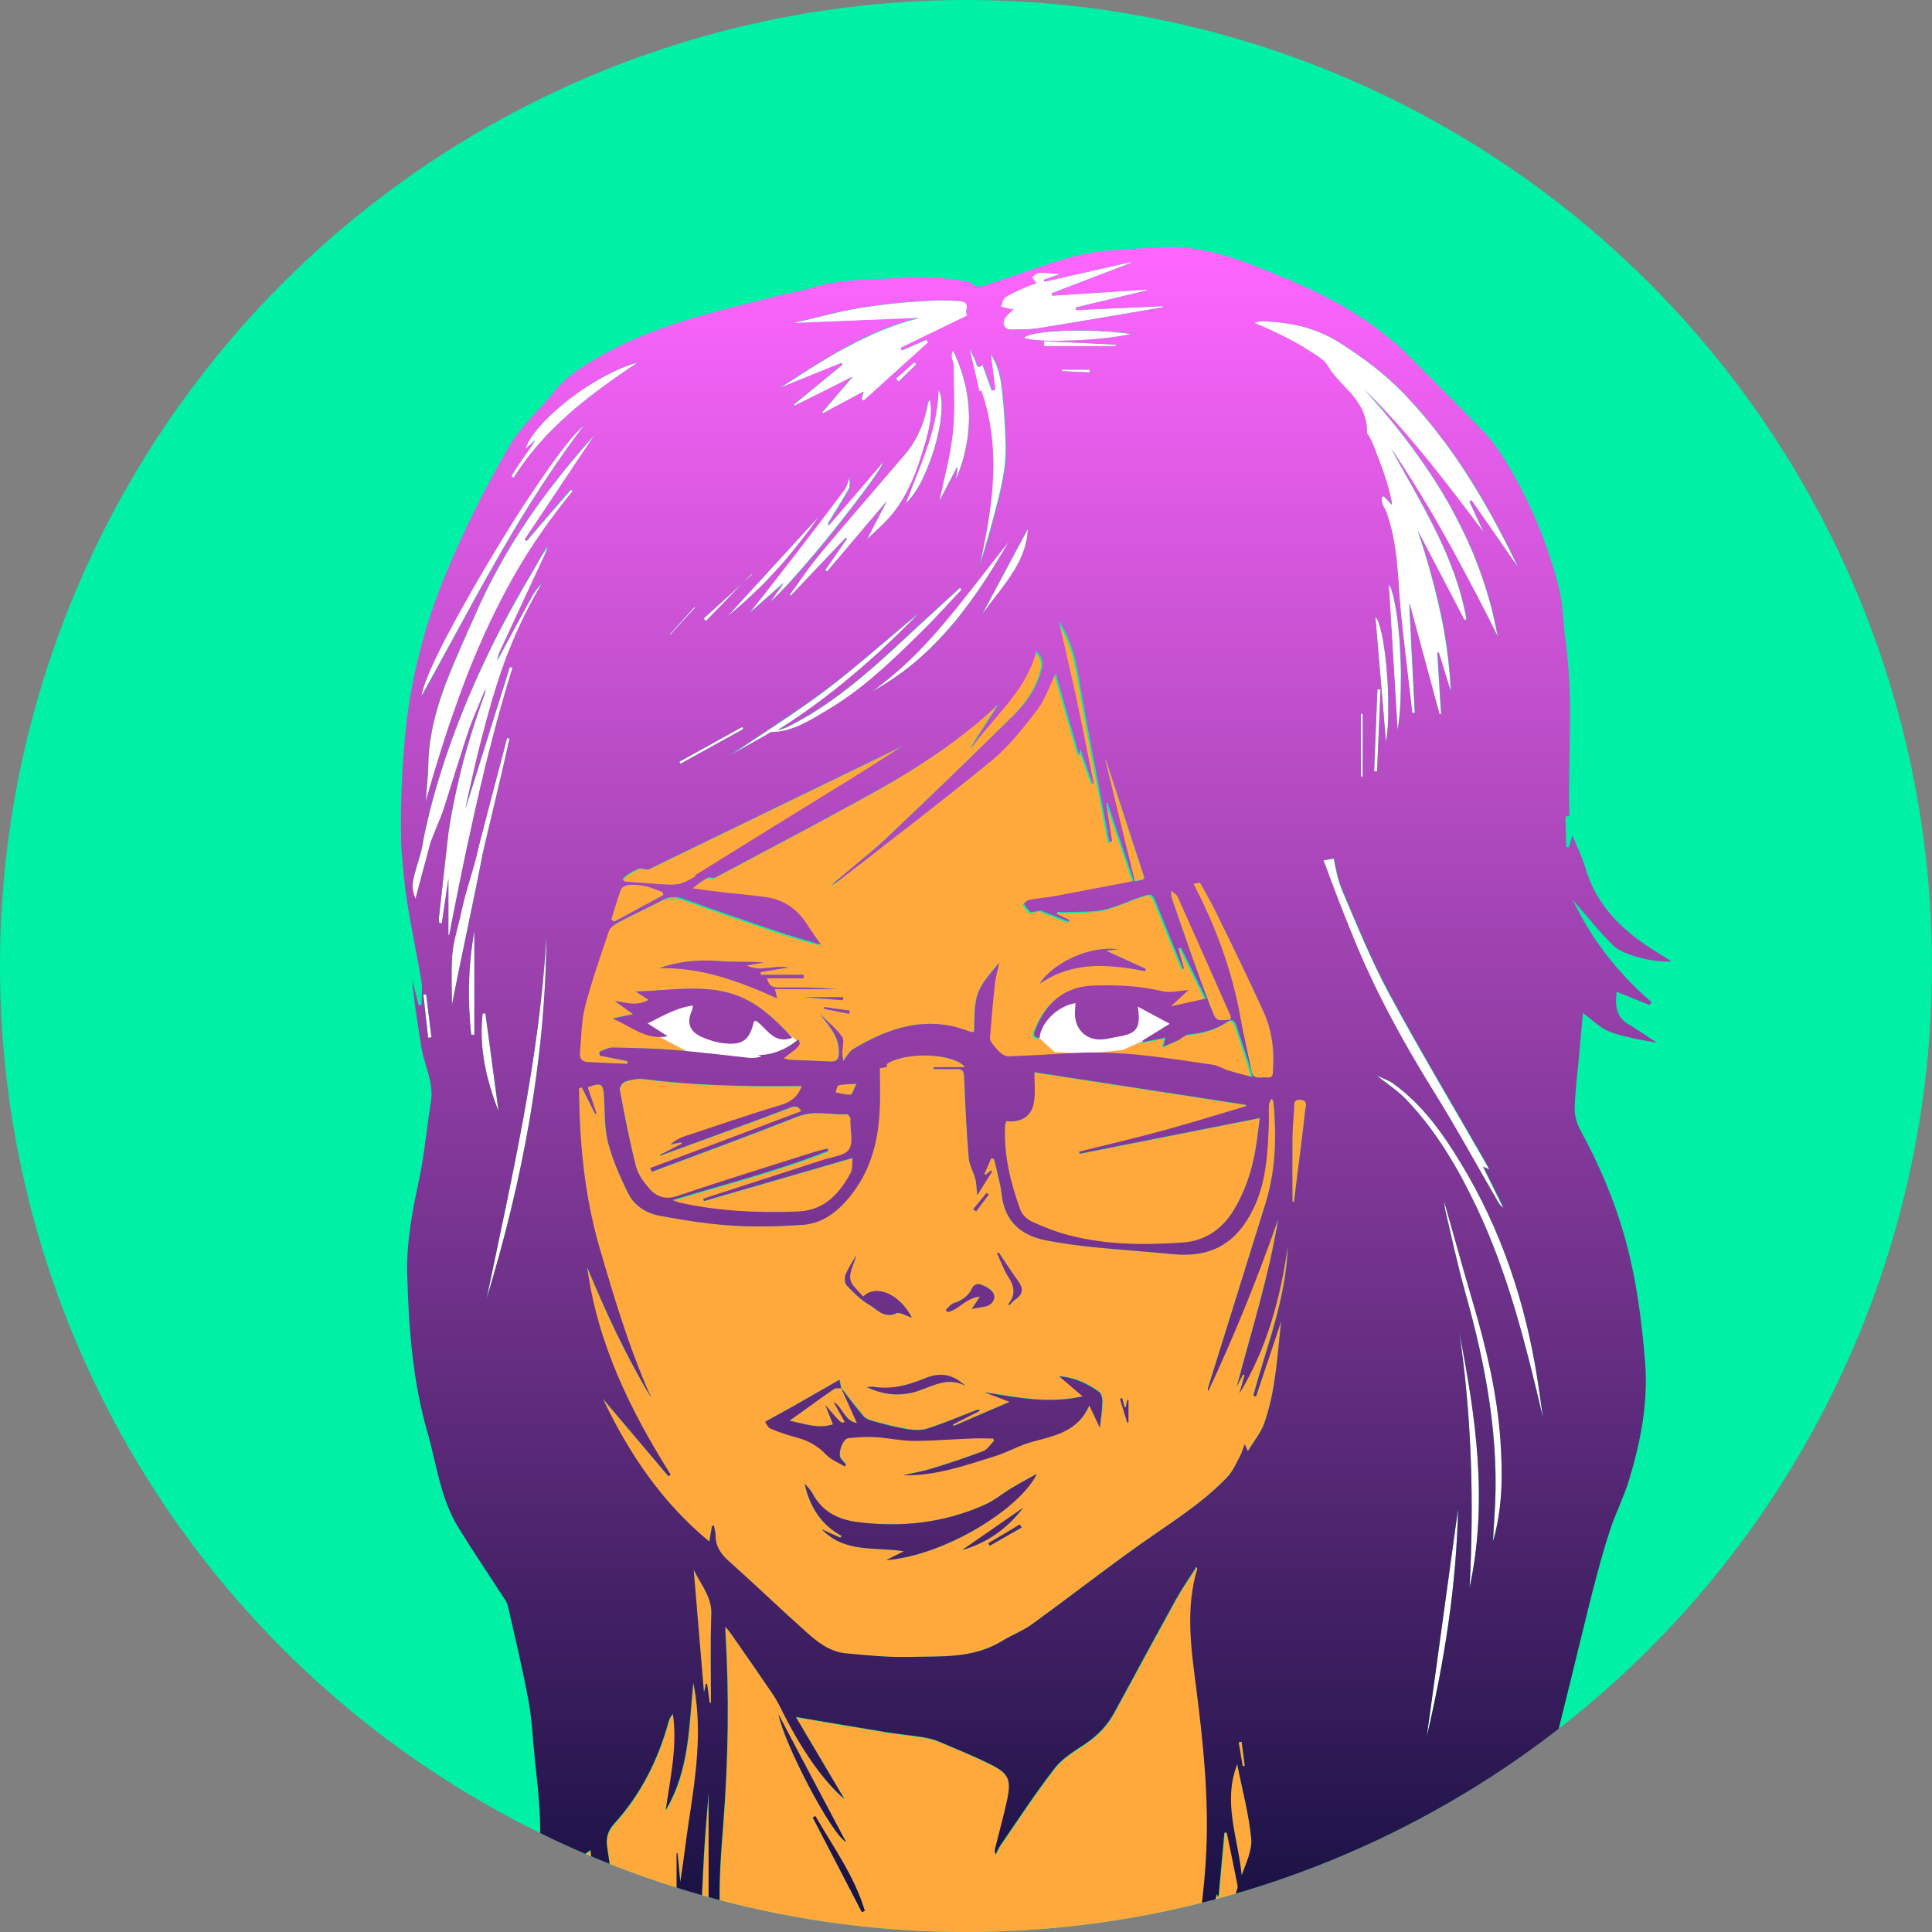 <?xml version="1.0" encoding="utf-8"?>
<!-- Generator: Adobe Illustrator 25.4.1, SVG Export Plug-In . SVG Version: 6.00 Build 0)  -->
<svg version="1.1" id="Laag_1" xmlns="http://www.w3.org/2000/svg" xmlns:xlink="http://www.w3.org/1999/xlink" x="0px" y="0px"
	 viewBox="0 0 1050 1050" style="enable-background:new 0 0 1050 1050;" xml:space="preserve">
<rect x="0" y="0" width="1050" height="1050" fill="#808080" stroke="none"/>
<style type="text/css">
	.st0{clip-path:url(#SVGID_00000080206909759797328020000016655384827652404888_);}
	.st1{fill:#00F0A6;}
	.st2{clip-path:url(#SVGID_00000133499765780218747150000009245858535337937322_);}
	.st3{fill:#FFFFFF;}
	.st4{fill:#FFA93D;}
	.st5{clip-path:url(#SVGID_00000046341730989864017780000016645053785178991012_);}
	.st6{fill:url(#SVGID_00000060016035126665963960000009025118817520326045_);}
</style>
<g>
	<g>
		<defs>
			<circle id="SVGID_1_" cx="525" cy="525" r="525"/>
		</defs>
		<clipPath id="SVGID_00000100368238693118568590000010052170820527645631_">
			<use xlink:href="#SVGID_1_"  style="overflow:visible;"/>
		</clipPath>
		<g id="Back" style="clip-path:url(#SVGID_00000100368238693118568590000010052170820527645631_);">
			<rect class="st1" width="1050" height="1050"/>
		</g>
	</g>
	<g>
		<defs>
			<circle id="SVGID_00000018937141864772635660000008211031640622484910_" cx="525" cy="525" r="525"/>
		</defs>
		<clipPath id="SVGID_00000101806993685980800060000014670664569249350840_">
			<use xlink:href="#SVGID_00000018937141864772635660000008211031640622484910_"  style="overflow:visible;"/>
		</clipPath>
		<g id="Vrouwke" style="clip-path:url(#SVGID_00000101806993685980800060000014670664569249350840_);">
			<path class="st3" d="M594.4,179.8c-1.5-0.1-3.1-0.1-4.6-0.1c-2.3,0-4.5-0.1-6.6,0c-2.9,0-5.7,0.1-8.3,0.3s-5,0.3-7.2,0.6
				c-5.5,0.6-9.5,1.6-11.1,2.9c0.7,0.6,2.6,1,5.4,1.3c2.3,0.2,5.2,0.4,8.4,0.5c1.3,0,2.7,0,4.1,0c1.4,0,2.9,0,4.3-0.1s3-0.1,4.5-0.1
				c7.6-0.3,15.7-0.9,22.5-1.9c3.4-0.5,6.5-1,9-1.6c-2.2-0.3-4.4-0.6-6.6-0.8C603.6,180.3,599,180,594.4,179.8z"/>
			<path class="st3" d="M533.7,334.2c2.2-3.2,4.6-6.3,7.1-9.5c0.7-0.9,1.4-1.8,2.1-2.7c1-1.3,2-2.7,3-4s2-2.7,2.9-4.1
				s1.8-2.8,2.7-4.2c4-6.7,6.8-13.9,7.2-22.3c-2,3.8-4.1,7.7-6.2,11.6C546.3,310.6,540,322.4,533.7,334.2z"/>
			<path class="st3" d="M592.2,202.4c0-0.5,0-1,0-1.5h-15.1l0.1,0.8C582.2,201.9,587.2,202.2,592.2,202.4z"/>
			<path class="st3" d="M509.9,347.9c1.6-1.7,3.1-3.3,4.7-5.1s3-3.5,4.5-5.2c0.7-0.9,1.5-1.8,2.2-2.7c1.4-1.8,2.8-3.6,4.2-5.5
				c0.7-0.9,1.4-1.8,2.1-2.8c1.4-1.9,2.7-3.8,4-5.7c0.7-1,1.3-1.9,2-2.9c1.3-1.9,2.6-3.9,3.8-5.8c1.3-2,2.5-3.9,3.7-5.9
				c2.5-4,4.9-8,7.2-12c-5.8,7.1-11.4,14.4-17,21.7c-2.1,2.7-4.2,5.4-6.4,8.1c-7.8,9.9-15.9,19.6-24.6,28.7
				c-1.6,1.7-3.2,3.3-4.9,4.9c-1.6,1.6-3.3,3.2-5,4.7c-5.1,4.7-10.5,9.1-16.2,13.2c11.7-6.4,21.9-14.1,31-22.9
				C506.7,351.2,508.3,349.6,509.9,347.9z"/>
			<path class="st3" d="M510,212c-0.4,18-7.1,34.3-13.4,50.3c-1,2.5-1.9,4.9-2.9,7.4c-0.5,1.2-0.9,2.5-1.4,3.7
				c1.1-1,2.3-2.3,3.4-3.7c0.8-1,1.5-2.1,2.2-3.2c0.7-1.2,1.4-2.4,2.2-3.7c0.7-1.3,1.4-2.7,2-4.1c0.7-1.4,1.3-2.9,1.9-4.4
				c0.9-2.3,1.8-4.6,2.6-7c0.3-0.8,0.5-1.6,0.8-2.4c1-3.2,1.8-6.4,2.5-9.5c0.3-1.6,0.6-3.1,0.9-4.6c0.5-3,0.8-5.8,0.9-8.4
				c0-1.3,0-2.5,0-3.6C511.6,215.9,511,213.6,510,212z"/>
			<path class="st3" d="M606.4,187.3c-13-0.6-26-1.3-39-1.9c0,0.9-0.1,1.8-0.1,2.7h39.1C606.4,187.9,606.4,187.6,606.4,187.3z"/>
			<path class="st3" d="M530.1,204.1c0.7,3,1.4,5.9,2,8.7l0.1-0.1c0,0,0,0,0.1,0c0.1-0.1,0.3-0.3,0.5-0.4c0.1-0.1,0.1-0.1,0.2-0.2
				c1.4,4.1,2.5,8.1,3.5,12.1c0.9,4,1.6,8.1,2.1,12.1s0.8,8,0.9,12.1c0.1,2,0.1,4,0.1,6c0,1,0,2-0.1,3c-0.1,2-0.2,4-0.3,6
				c-0.2,3-0.5,6-0.8,9c-0.4,4-1,8-1.7,12c-0.6,4-1.4,8-2.2,12s-1.6,8-2.5,11.9c0.6-1.9,1.1-3.7,1.7-5.6c1.7-5.6,3.4-11.2,4.9-16.8
				c0.5-1.8,1-3.6,1.4-5.3c0.5-1.8,1-3.6,1.4-5.3c1.9-7.1,3.6-14.3,4.5-21.6c0.2-1.8,0.4-3.7,0.5-5.5s0.1-3.7,0.1-5.6
				c-0.1-5.2-0.3-10.4-0.7-15.7c-0.3-5.2-0.8-10.4-1.4-15.6c-0.1-0.8-0.2-1.6-0.3-2.4s-0.2-1.6-0.4-2.4c-0.1-0.8-0.3-1.6-0.5-2.4
				c-0.2-0.8-0.4-1.6-0.6-2.4c-0.2-0.8-0.5-1.6-0.8-2.4c-0.9-2.3-2-4.7-3.6-6.9c0.5,3.5,0.9,6.8,1.3,10c0.3,2.4,0.6,4.7,0.9,7.1
				c0.1,0.8,0.2,1.5,0.3,2.3c-0.6,0.2-1.2,0.3-1.8,0.5c-1.7-4.7-3.4-9.5-5-14c-0.6,0.5-1.1,0.8-1.6,1c-0.1,0-0.3,0.1-0.4,0.1
				s-0.2,0-0.3-0.1c-0.2-0.1-0.4-0.2-0.5-0.4c-0.3-0.3-0.5-0.9-0.6-1.4c-0.2-0.7-0.4-1.4-0.7-1.9c-0.2-0.4-0.4-0.8-0.6-1.2
				c-0.2-0.4-0.4-0.8-0.6-1.3c-0.3-0.6-0.6-1.2-0.9-1.8s-0.6-1.3-1-2.1c-0.2-0.4-0.4-0.8-0.5-1.1c0.5,2.3,1,4.5,1.5,6.7
				C528.7,198,529.4,201.1,530.1,204.1z"/>
			<path class="st3" d="M395.1,325.7c2.9-3,5.7-5.9,8.6-8.9c-7.1,6.5-14.2,12.9-21.3,19.4c0.4,0.4,0.9,0.9,1.3,1.3L395.1,325.7z"/>
			<path class="st3" d="M408.4,311.9c-1.6,1.6-3.1,3.3-4.7,4.9c1.7-1.5,3.3-3,5-4.6C408.6,312.1,408.5,312,408.4,311.9z"/>
			<path class="st3" d="M377.7,330.3c-0.1-0.1-0.2-0.2-0.3-0.4c-4.5,4.9-8.9,9.9-13.4,14.8c0.1,0.1,0.2,0.2,0.3,0.2
				C368.8,340.1,373.2,335.2,377.7,330.3z"/>
			<path class="st3" d="M532.1,212.8L532.1,212.8C532.1,212.8,532.1,212.9,532.1,212.8z"/>
			<path class="st3" d="M517.7,235.5c-1.4,12.5-4.8,24.8-7.3,36.9c0.8-1.5,1.5-2.9,2.3-4.4c1.6-3,3.2-6.1,4.8-9.2
				c0.8-1.6,1.6-3.1,2.4-4.7c0.2,0.1,0.3,0.1,0.5,0.2c-0.3,2.2-0.6,4.4-1,6.5c0.9-2.2,1.8-4.4,2.5-6.6c0.5-1.5,1-2.9,1.4-4.4
				c0.2-0.7,0.4-1.5,0.6-2.2c0.6-2.2,1-4.4,1.4-6.6c0.1-0.7,0.2-1.5,0.4-2.2c2.4-16.2-0.1-32.3-7.8-48.4c-0.2,0.3-0.4,0.7-0.5,1
				c-0.2,0.5-0.2,1-0.3,1.5c0,0.2,0,0.3,0,0.5c0,0.3,0.1,0.7,0.1,1c0,0.2,0.1,0.4,0.1,0.5c0.2,0.9,0.6,1.7,0.8,2.6
				c0.1,0.3,0.1,0.7,0.1,1c0,3.1,0,6.2,0.1,9.3c0.1,4.6,0.1,9.3,0.1,13.9C518.4,226.4,518.2,231,517.7,235.5z"/>
			<path class="st3" d="M548.1,167.7c0.5,0.1,0.9,0.2,1.4,0.3c0.1,0,0.2,0,0.3,0c0.2,0,0.5,0,0.7-0.1c0.1,0,0.3,0,0.4,0
				c-0.6,0.6-1.3,1.2-1.9,1.8c-0.4,0.4-0.8,0.8-1.2,1.2c-0.2,0.2-0.4,0.4-0.6,0.6c-0.4,0.4-0.7,0.8-1,1.3c-0.2,0.4-0.4,0.8-0.6,1.1
				c-0.1,0.2-0.1,0.4-0.2,0.6c-0.1,0.4-0.1,0.7-0.1,1.1c0.1,2,1.6,3.5,3.9,3.5c0.7,0,1.3,0,2,0c3.9-0.1,7.9-0.1,11.7-0.5
				c0.6-0.1,1.3-0.2,1.9-0.3c22.4-3.6,44.8-7.5,67.2-11.3c0-0.2,0-0.4,0-0.6c-15.7,0.7-31.4,1.4-47.2,2.1c0-0.2-0.1-0.4-0.1-0.7
				c0-0.2-0.1-0.4-0.1-0.7c6.4-1.5,12.8-3.1,19.2-4.6s12.8-3.1,19.2-4.6c0.1-0.2,0.1-0.3,0.2-0.5c-17.1,1.1-34.3,2.2-51.4,3.3
				c-0.1-0.4-0.2-0.8-0.3-1.3c14.4-5.5,28.9-11.1,43.3-16.6c0-0.1-0.1-0.3-0.1-0.4c-15.7,3.6-31.4,7.1-47.1,10.7
				c-0.1-0.4-0.2-0.7-0.3-1.1c2.9-1,5.8-2,9-3.1c-2.7-0.2-5.1-0.4-7.4-0.5c-0.9-0.1-1.8-0.1-2.7-0.1c-0.5,0-0.9,0-1.4,0
				c-0.2,0-0.4,0-0.5,0.1c-0.9,0.2-1.7,0.9-2.6,1.5c-0.3,0.2-0.7,0.5-1,0.7c0.2,0.3,0.4,0.6,0.7,0.9c0.2,0.3,0.4,0.6,0.6,0.9
				c0.4,0.6,0.8,1.1,1.2,1.6c-1.1,0.4-3,0.9-5,1.7c-0.3,0.1-0.5,0.2-0.8,0.4c-0.5,0.2-0.9,0.4-1.4,0.6c-2.9,1.3-5.7,2.6-8.4,4.1
				c-0.4,0.3-0.9,0.5-1.3,0.8c-1,0.7-1.4,2.2-1.9,3.7c-0.2,0.5-0.3,1-0.5,1.4c0.5,0.1,0.9,0.2,1.4,0.3
				C546.3,167.3,547.2,167.5,548.1,167.7z"/>
			<path class="st3" d="M402.4,329.1c2.3-2,4.6-4.1,6.8-6.2c2.2-2.1,4.4-4.3,6.6-6.4c3.2-3.3,6.3-6.6,9.3-10.1c2-2.3,4-4.6,5.9-7
				s3.8-4.8,5.7-7.2s3.7-4.9,5.5-7.4c0.9-1.3,1.8-2.5,2.6-3.8c-16.5,18-33,36.1-49.5,54.1C397.7,333.1,400.1,331.1,402.4,329.1z"/>
			<path class="st3" d="M446.3,196.7c-3,1.8-6,3.7-9,5.6c-4.5,2.9-8.9,5.8-13.4,8.6c5.6-2.3,11.2-4.5,16.8-6.8
				c5.6-2.3,11.2-4.5,16.8-6.8c0.1,0.3,0.3,0.6,0.4,1c-8.8,7.2-17.6,14.4-26.4,21.7c0.2,0.2,0.3,0.3,0.5,0.5
				c4.5-2.2,9.1-4.5,13.4-6.6c2.1-1.1,4.2-2.1,6.2-3.1s3.9-1.9,5.6-2.8c1.2-0.6,2.3-1.1,3.3-1.7c1.1-0.5,2-1,3-1.5
				c-0.8,1-1.9,2.2-3.1,3.6c-1.2,1.4-2.5,3-4,4.7c-0.7,0.8-1.5,1.7-2.2,2.6c-0.8,0.9-1.6,1.8-2.4,2.8c-0.8,0.9-1.6,1.9-2.4,2.8
				c-0.8,1-1.6,1.9-2.5,2.9c0.2,0.2,0.3,0.3,0.5,0.5c7.3-3.9,14.5-7.8,22.1-11.8c-0.4,1.2-0.7,2.2-0.9,3.1c-0.1,0.3-0.2,0.6-0.3,0.9
				l1.3,0.9c11.7-10.5,23.3-21,35-31.6c-0.3-0.5-0.7-1-1-1.5c-4.4,1.9-8.9,3.8-13.3,5.8c-0.2-0.4-0.5-0.9-0.7-1.3
				c4.5-2.2,9-4.4,13.5-6.6c7.5-3.7,15.1-7.3,22.7-11c0-0.2-0.8-1.6-0.5-2.7c0.4-1.1,0.5-2,0.3-2.7c-0.1-0.3-0.2-0.6-0.3-0.9
				c-0.4-0.8-1.3-1.2-2.3-1.4c-0.7-0.2-1.4-0.2-2.2-0.3c-3.7-0.2-7.4-0.4-11.1-0.3c-5.2,0.2-10.4,0.5-15.6,0.9
				c-2.6,0.2-5.2,0.4-7.8,0.7c-2.6,0.3-5.2,0.5-7.8,0.9c-2.6,0.3-5.2,0.7-7.7,1.1c-2.6,0.4-5.1,0.8-7.7,1.3
				c-5.1,0.9-10.2,2.1-15.3,3.4c-3.9,1-7.8,1.9-11.6,2.8c-1.3,0.3-2.6,0.6-3.9,0.9c0.1,0.1,0.1,0.2,0.2,0.3
				c22.4-0.9,44.8-1.8,67.2-2.7c-14.1,3.4-27,9.1-39.4,15.8C455.4,191.2,450.8,193.9,446.3,196.7z"/>
			<path class="st3" d="M498,197.9c-0.3-0.4-0.7-0.7-1-1.1c-3.4,3-6.7,6-10.1,9c0.5,0.5,1,1,1.5,1.5c1.6-1.6,3.2-3.1,4.8-4.7
				S496.4,199.5,498,197.9z"/>
			<path class="st3" d="M461.4,259.9c-0.5,1.3-0.9,2.3-1.2,3.3c-0.5,1.3-0.9,2.3-1.6,3.2c-4.2,5.6-8.4,11.2-12.7,16.8
				c-4.2,5.6-8.5,11.1-12.8,16.7c-7.4,9.6-14.8,19.1-22.7,29.1c-1.1,1.4-2.2,2.9-3.4,4.3c1.8-1.6,3.6-3.2,5.3-4.7
				c1.7-1.5,3.4-3,5-4.4c3.2-2.8,6.1-5.4,8.5-7.5c-0.4,0.6-0.9,1.2-1.4,2s-1.1,1.6-1.8,2.5c-0.3,0.4-0.6,0.9-1,1.4
				c-0.7,0.9-1.4,1.9-2.1,2.9c-0.4,0.5-0.7,1-1.1,1.5c3.3-2.5,9.1-8.6,15.9-16.4c3.2-3.6,6.6-7.6,10.1-11.8c1.3-1.6,2.6-3.1,3.9-4.7
				c0.9-1.1,1.7-2.1,2.6-3.2c0.4-0.5,0.9-1.1,1.3-1.6c1.3-1.6,2.6-3.2,3.8-4.8c1.7-2.1,3.3-4.2,4.9-6.3c1.2-1.5,2.4-3,3.5-4.5
				c0.4-0.5,0.8-1,1.1-1.5c0.7-1,1.5-1.9,2.2-2.8s1.4-1.8,2-2.7c5.9-7.9,9.9-13.9,10.1-15.6c-9.9,11.6-19.8,23.1-29.7,34.6
				c-0.3-1.4,0.3-2.2,0.8-2.9c1.7-2.9,3.5-5.7,5.3-8.6c1.7-2.9,3.5-5.8,5.1-8.7c0.1-0.2,0.2-0.4,0.2-0.6s0.1-0.4,0.1-0.7
				c0.1-0.5,0.1-1,0.1-1.6c0-0.3,0-0.6,0-0.9c0-0.9-0.1-1.9,0-3C461.7,259.1,461.6,259.5,461.4,259.9z"/>
			<path class="st3" d="M411.3,402.5c1.7-0.9,3.3-1.9,5-2.8c1.1-0.6,2.3-1.7,3.4-1.7c2.2,0,4.3-0.3,6.3-0.7c1.4-0.3,2.7-0.6,4-1.1
				c3.2-1.1,6.3-2.5,9.3-4.1c1.2-0.6,2.4-1.3,3.6-2c2.4-1.4,4.7-2.8,7.1-4.2c19.1-11.3,34.8-26.6,50.5-42c1.9-1.9,3.8-3.8,5.7-5.7
				c3.7-3.9,7.4-7.8,11-11.7c1.8-2,3.7-3.9,5.5-5.9c-0.2-0.2-0.3-0.3-0.5-0.5s-0.3-0.3-0.5-0.5c-5.3,4.9-10.6,9.7-15.9,14.6
				s-10.6,9.7-15.8,14.6c-3.4,3.2-6.9,6.4-10.4,9.5c-4.7,4.2-9.4,8.2-14.2,12.2c-10.9,8.8-22.3,16.9-34.9,23.4
				c-0.6,0.3-1.3,0.7-1.9,1c-0.7,0.3-1.3,0.6-2,0.9c-0.3,0.1-0.7,0.2-1,0.3c-0.3,0.1-0.7,0.2-1,0.3c-0.7,0.2-1.3,0.4-2,0.6
				c5.4-3.4,10.6-6.9,15.8-10.5s10.2-7.4,15.1-11.3c3.3-2.6,6.5-5.2,9.7-7.9c3.2-2.7,6.4-5.4,9.5-8.2c1.6-1.4,3.1-2.8,4.7-4.2
				c7.7-7.1,15.2-14.4,22.5-21.9c-4.2,3.4-8.4,6.9-12.5,10.4s-8.3,7-12.4,10.5c-8.3,7-16.6,13.9-25.2,20.5
				c-4.3,3.3-8.7,6.4-13.1,9.5c-8.8,6.2-17.9,12.2-26.9,18.1c-4.5,3-9,6-13.5,9c1.7-0.9,3.4-1.8,5.1-2.7
				C404.6,406.3,408,404.4,411.3,402.5z"/>
			<path class="st3" d="M369.2,414l0.6,1.1c11.4-6.3,22.8-12.6,34.2-18.9c-0.2-0.4-0.4-0.8-0.6-1.1C392,401.4,380.6,407.7,369.2,414
				z"/>
			<path class="st3" d="M445.8,300.9c-1.5,1.8-2.9,3.6-4.3,5.4c-2.1,2.7-4.1,5.6-6.1,8.4c-0.7,0.9-1.3,1.9-2,2.8
				c-1.3,1.9-2.7,3.7-4.1,5.6c0.2,0.2,0.4,0.3,0.6,0.5c10-10.5,19.9-21,29.9-31.5c0.1,0.1,0.2,0.2,0.3,0.3c0.1,0.1,0.2,0.2,0.3,0.3
				c-3.9,5.7-7.8,11.3-11.8,17c0.3,0.3,0.7,0.5,1,0.8c1.3-1.6,2.6-3.1,4-4.7c1.3-1.6,2.6-3.1,4-4.7c4-4.7,8-9.4,12-14.2
				c4.1-4.8,8.2-9.6,12.4-14.6c-1,1.9-1.9,3.7-2.8,5.5s-1.8,3.5-2.7,5.2c-1.8,3.4-3.5,6.7-5.2,10c0.6-0.6,1.2-1.1,1.8-1.7
				c1.2-1.1,2.4-2.2,3.6-3.4c0.6-0.6,1.2-1.1,1.8-1.7c2.4-2.3,4.7-4.6,6.7-7.1c1.7-2.1,3.3-4.4,4.8-6.7c1-1.5,1.9-3.1,2.7-4.7
				c1.3-2.4,2.5-4.8,3.5-7.3c0.7-1.6,1.4-3.3,2-5c1.9-5,3.5-10.2,5-15.5c0.4-1.3,0.7-2.6,1-3.8s0.6-2.3,0.8-3.4
				c0.1-0.5,0.2-1.1,0.3-1.6c0.3-1.5,0.5-3,0.6-4.3c0.1-0.9,0.1-1.8,0.2-2.6c0-0.8,0-1.7,0-2.5c-0.1-1.6-0.3-3.2-0.6-4.7
				c-0.2,0.4-0.4,0.7-0.6,1s-0.4,0.7-0.5,1c-0.2,0.6-0.1,1.3-0.3,1.9c-1.3,6-3.3,11.8-6.1,17.1c-0.9,1.6-1.8,3.1-2.8,4.6
				s-2.1,3-3.4,4.4c-3.8,4.5-7.6,8.9-11.5,13.4C468.6,274,457.1,287.4,445.8,300.9z"/>
			<path class="st3" d="M230.1,540.6c0.9,7.8,1.8,15.6,2.6,23.4c0.6-0.1,1.2-0.2,1.8-0.2c-1-7.8-1.9-15.6-2.9-23.4
				C231.1,540.5,230.6,540.5,230.1,540.6z"/>
			<path class="st3" d="M760.7,349.4c-0.1-2-0.3-3.9-0.5-5.8c-0.1-0.9-0.2-1.9-0.3-2.8s-0.2-1.8-0.3-2.7c-0.2-1.3-0.3-2.6-0.5-3.9
				c-0.1-0.8-0.2-1.6-0.4-2.4c-0.1-0.4-0.1-0.8-0.2-1.2c-0.2-1.1-0.4-2.2-0.6-3.3c-0.9-4.8-2-8.3-3.2-9.7c0.4,6.5,0.8,13,1.2,19.6
				s0.8,13.2,1.2,19.8c0.8,13.2,1.6,26.5,2.4,39.8c0.4-2.2,0.7-4.7,1-7.3c0.6-5.6,0.8-12.1,0.8-18.7c0-1,0-2,0-3.1
				c0-5.1-0.2-10.4-0.5-15.4C760.8,351.4,760.8,350.4,760.7,349.4z"/>
			<path class="st3" d="M748.4,419.2c0.6-14.8,1.3-29.7,1.9-44.5c-0.6,0-1.1,0-1.7-0.1c-0.6,14.8-1.2,29.7-1.8,44.5
				C747.3,419.2,747.9,419.2,748.4,419.2z"/>
			<path class="st3" d="M739.6,422.1c0.3,0,0.7,0,1,0V388c-0.3,0-0.7,0-1,0V422.1z"/>
			<path class="st3" d="M721.9,199.5c1.6,2.9,3.8,5.4,6.2,7.9c0.7,0.7,1.3,1.4,2,2.1c0.3,0.4,0.7,0.7,1,1.1c1.4,1.4,2.7,2.8,3.9,4.3
				c0.6,0.7,1.2,1.5,1.8,2.3c0.7,1,1.4,2,2,3.1s1.2,2.1,1.7,3.2s0.9,2.3,1.2,3.4c0.2,0.8,0.4,1.6,0.6,2.4c0.2,1.2,0.4,2.4,0.4,3.7
				c0,0.8,0,1.7,0,2.6c0.5,0,1.3,1.4,2.4,3.8c0.8,1.7,1.7,3.8,2.6,6.2c0.6,1.4,1.1,3,1.7,4.6c0.4,1.1,0.8,2.1,1.2,3.2
				c0.2,0.5,0.4,1.1,0.6,1.6c0.4,1.1,0.7,2.2,1.1,3.3c0.7,2.2,1.4,4.3,2,6.4c0.4,1.5,0.8,2.9,1.1,4.3c0.1,0.4,0.2,0.9,0.3,1.3
				c0.4,1.6,0.6,3,0.7,4.1c-1.4-1.6-2.9-3.1-4.4-4.7c-0.4,0.1-0.8,0.2-1.2,0.4c0,0.5,0,1.1,0,1.6s0.1,1.1,0.2,1.6
				c0.3,1.1,0.9,2.1,1.4,3.1c0.2,0.3,0.3,0.7,0.5,1c0.5,1.2,0.9,2.4,1.3,3.5s0.8,2.4,1.1,3.6c0.7,2.4,1.3,4.8,1.7,7.2
				c0.5,2.4,0.9,4.8,1.2,7.3c0.3,2.4,0.6,4.9,0.9,7.3c0.6,6.1,1,12.3,1.4,18.5c0.3,3.7,0.6,7.4,1,11.1c0.5,4.3,1,8.6,1.4,12.9
				c1,8.6,2,17.2,3,25.8c0.5,4.3,1,8.6,1.5,12.9c0.5,0,1-0.1,1.4-0.1c-0.5-10-1-20.1-1.5-30c-0.5-10-1-19.9-1.5-29.8
				c1.4,5,2.7,10,4.1,15c2.7,10,5.5,20.2,8.2,30.3c1.4,5.1,2.8,10.2,4.1,15.2c0.3,0,0.6-0.1,0.9-0.1c-0.7-11.1-1.3-22.2-2-33.2
				c0.2-0.1,0.4-0.1,0.7-0.2l6.6,21.4c-0.3-7.5-1-15-2-22.4c-0.5-3.7-1.1-7.4-1.7-11c-2-11-4.6-21.8-7.6-32.6
				c-2-7.2-4.2-14.3-6.6-21.4l25.3,48.4c0.4-0.2,0.8-0.3,1.1-0.5c-6-34.2-24.7-63-41-92.8c2.8,4.1,5.4,8.2,8.1,12.3
				c5.3,8.3,10.3,16.6,15.3,25.1c3.7,6.4,7.3,12.8,10.8,19.2c1.2,2.1,2.3,4.3,3.5,6.5c2.3,4.3,4.6,8.6,6.9,13
				c1.1,2.2,2.3,4.4,3.4,6.5c2.2,4.4,4.5,8.7,6.7,13.1c1.1,2.2,2.2,4.4,3.3,6.6c-0.6-3.3-1.3-6.5-2-9.8c-0.7-3.2-1.5-6.4-2.4-9.5
				c-1.7-6.3-3.7-12.4-6-18.4c-1.1-3-2.3-6-3.5-8.9c-1.9-4.4-3.9-8.8-6-13c-1.4-2.8-2.9-5.7-4.4-8.5c-0.8-1.4-1.5-2.8-2.3-4.2
				c-2.3-4.1-4.8-8.2-7.4-12.3c-1.7-2.7-3.5-5.4-5.3-8c-9.9-14.5-21.1-28.3-33.2-41.7c3,3,6,6,8.9,9c2.9,3.1,5.8,6.1,8.6,9.3
				c8.4,9.4,16.4,19.1,24.2,29.1c7.8,9.9,15.4,20,23.1,30.1c-2.6-5.6-5.1-11.2-7.7-16.7c0.4-0.2,0.7-0.4,1.1-0.6
				c8.5,12.2,17,24.5,25.5,36.7c-3.8-8-7.8-15.9-12-23.7c-1.4-2.6-2.8-5.2-4.3-7.8c-5.6-9.9-11.6-19.6-18-28.9
				c-3.7-5.3-7.6-10.5-11.6-15.6c-1-1.3-2-2.5-3.1-3.8c-2.1-2.5-4.2-5-6.3-7.4c-1.1-1.2-2.2-2.4-3.3-3.6c-1.1-1.2-2.2-2.4-3.3-3.6
				c-2.6-2.7-5.3-5.3-8.1-7.8s-5.7-4.9-8.6-7.2c-5.9-4.6-12.1-8.8-18.4-12.9c-1.6-1-3.3-2-5-2.9s-3.4-1.7-5.1-2.4
				c-1.7-0.7-3.5-1.4-5.2-2s-3.5-1.1-5.3-1.6c-2.7-0.7-5.4-1.2-8.1-1.6c-1.8-0.3-3.7-0.5-5.5-0.7c-2.8-0.3-5.6-0.4-8.5-0.5
				c-0.7,0-1.3,0.1-2,0.3s-1.3,0.4-1.9,0.5c1.3,0.6,2.6,1.2,3.9,1.7c2.6,1.1,5.1,2.2,7.5,3.4c1.2,0.6,2.4,1.2,3.7,1.8
				c1.2,0.6,2.4,1.2,3.7,1.9c1.2,0.6,2.4,1.3,3.6,1.9c2.4,1.3,4.8,2.7,7,4.2c0.7,0.5,1.5,0.9,2.2,1.4c1,0.6,2,1.2,2.9,1.9
				c0.2,0.2,0.5,0.3,0.7,0.5c0.5,0.3,0.9,0.7,1.4,1.1c0.2,0.2,0.4,0.4,0.7,0.6c0.4,0.4,0.8,0.9,1.2,1.3
				C720.9,197.8,721.4,198.6,721.9,199.5z"/>
			<path class="st3" d="M751.8,385.8c0.2,2.9,0.5,5.8,0.7,8.7c0.3,2.9,0.5,5.9,0.8,8.9c0.2-0.9,0.3-1.9,0.4-3
				c0.4-3.5,0.7-7.5,0.8-11.7c0-0.4,0-0.9,0-1.3c0-0.9,0-1.7,0-2.6c0-0.4,0-0.9,0-1.3c0-2.2-0.1-4.5-0.1-6.7c0-0.9-0.1-1.8-0.1-2.7
				c-0.1-1.4-0.1-2.7-0.2-4.1c-0.1-0.9-0.1-1.8-0.2-2.7c-0.1-0.9-0.1-1.8-0.2-2.7c-0.1-0.9-0.2-1.8-0.2-2.6
				c-1.3-13.4-3.5-24.7-6-26.7c0.9,11,1.9,22,2.9,33.4C750.8,374.3,751.3,380.1,751.8,385.8z"/>
			<path class="st3" d="M800.5,707.6c-5.2-17.9-10.2-35.8-15.6-54.8c0.3,2.2,0.3,3.5,0.6,4.7c3.5,14.9,6.7,29.9,10.8,44.6
				c11.3,40.2,19,80.8,15.9,122.8c-0.3,4.3-0.5,8.5-0.7,12.8c5.3-18.2,5.3-36.7,4-55.3C813.7,756.8,807.7,732.1,800.5,707.6z"/>
			<path class="st3" d="M813.9,653.2c0.7,1.2,1.5,2.4,3,3.3c-3.6-7.2-7.1-14.4-11-22.3c1.4,0.7,2.1,1,3.4,1.6
				c-0.7-1.3-1-2.1-1.5-2.9c-17.8-31.1-36.2-61.8-53.2-93.3c-9.6-17.9-17.2-36.8-25.2-55.5c-2.3-5.5-3.5-11.5-4.6-17.4l-5.7,1
				c0.2,0.4,0.4,0.8,0.5,1.3c5.1,13.6,10.2,27.1,15.6,40.5c11.8,29.2,26.9,56.7,43.5,83.5C791.1,612.7,802.3,633.1,813.9,653.2z"/>
			<path class="st3" d="M798.7,862.8c10.1-46.7,3.5-92.7-5.6-138.6C799.9,770.2,801.1,816.4,798.7,862.8z"/>
			<path class="st3" d="M838.6,770.6c-1.4-9.5-2.6-19.1-4.3-28.6c-7.4-41.8-21.6-81-44.7-116.8c-8.9-13.8-19-26.6-32.4-36.3
				c-2.6-1.9-5.8-2.8-8.9-4.3c5.5,4.4,11.3,8,15.8,12.8c16.4,17.1,28.2,37.3,38.3,58.5C819.8,692.5,829.4,731.5,838.6,770.6z"/>
			<path class="st3" d="M792.4,820.1c-5.6,40.8-11.3,82.3-17,123.8C785,902.9,791.6,861.4,792.4,820.1z"/>
			<path class="st3" d="M297,508.2c-3.7,67.1-19,132.2-32.6,197.8C284,641.6,296.5,575.9,297,508.2z"/>
			<path class="st3" d="M289.6,310.6c-1.7,2.9-3.5,5.9-5.2,8.9c-2.5,4.5-5,8.9-7.5,13.4c-1.6,3-3.2,6-4.8,9c-1.6,3-3.1,6.1-4.6,9.1
				s-3,6.1-4.4,9.2c-2.2,4.6-4.3,9.2-6.3,13.9c-1.4,3.1-2.7,6.2-4,9.4c-5.2,12.5-9.8,25.3-13.8,38.3c-1,3.2-1.9,6.5-2.9,9.8
				c-0.9,3.3-1.8,6.6-2.6,9.9c-1.3,5.1-2.5,10.3-3.5,15.5c-0.7,7.2-4.9,16.4-5.7,23.6c-0.3,2.7,0.4,5.5,1.5,8.2
				c2.5-9.6,5.1-19.2,7.7-28.8c0-0.1,0.1-0.3,0.1-0.4v-0.1c1.9-6.1,5.8-13.9,7.7-20c4.1-13.1,8.2-26.2,12.4-39.2
				c0.7-2.2,1.5-4.4,2.3-6.5c2.5-6.5,5.3-12.9,7.9-19.3c-0.2,1-0.2,2-0.5,2.9c-1.1,3-2.2,6.1-3.2,9.2c-1.6,4.6-3.1,9.2-4.5,13.8
				c-1.4,4.6-2.7,9.3-4,14c-1.2,4.7-2.4,9.4-3.4,14.1c-0.7,3.2-1.4,6.3-2,9.5c-0.9,4.8-1.7,9.5-2.5,14.3c-0.3,1.8-4.1,36-5.3,47.1
				c0.1,0.9,0.2,1.7,0.2,2.6c0.5,0,1,0.1,1.4,0.1c1.2-7.9,2.3-15.8,3.6-24.3v30.8c0.1,0,0.3,0,0.4,0c3.3-17.1,10.3-51.4,10.5-51.4
				c4.2-19.8,8.7-39.5,13.9-59c2.3-8.8,4.8-17.6,7.4-26.4c0.9-2.9,1.8-5.8,2.7-8.7c-0.5-0.1-1-0.3-1.5-0.4
				c-8.1,25.8-16.1,51.5-24.2,77.3c0.6-2.7,1.1-5.3,1.7-8c1.2-5.3,2.4-10.6,3.6-15.9c2.5-10.6,5.2-21.2,8.2-31.6
				c0.7-2.6,1.5-5.2,2.3-7.8c4.3-14.3,9.7-28.3,16.3-41.8c1.8-3.7,3.7-7.3,5.7-10.9c1.3-2.4,2.7-4.8,4.1-7.1
				c-1.1,1.2-2.2,2.4-3.2,3.7c-1,1.3-1.9,2.6-2.6,4c-6.4,11.5-12.6,23.1-18.8,34.7c0.4-1.3,0.6-2.6,1-3.8c0.1-0.4,0.3-0.8,0.5-1.2
				c8.1-17.5,16.2-34.9,24.3-52.4c0.3-0.7,0.6-1.5,0.9-2.3c0.1-0.4,0.3-0.8,0.4-1.2c0.1-0.4,0.3-0.8,0.4-1.2
				c-0.8,1.1-1.5,2.3-2.2,3.4C293.4,303.7,291.6,307.2,289.6,310.6z"/>
			<path class="st3" d="M230.1,456.9C230.1,456.9,230.2,456.2,230.1,456.9L230.1,456.9z"/>
			<path class="st3" d="M289.4,245.4c2.4-3,5-5.9,7.6-8.7s5.4-5.5,8.2-8.1c1.4-1.3,2.8-2.6,4.3-3.9c4.3-3.8,8.8-7.4,13.4-10.9
				c3.1-2.3,6.2-4.6,9.3-6.9c3.1-2.2,6.3-4.4,9.5-6.6c1.6-1.1,3.2-2.2,4.8-3.2c-8.5,2.2-18.5,7.2-28,13.4c-1.6,1-3.1,2.1-4.7,3.2
				c-1.5,1.1-3,2.2-4.5,3.3s-2.9,2.3-4.3,3.5c-9.8,8.2-17.4,16.8-19.5,23.5c0.9-0.8,1.8-1.6,2.7-2.4c0.9-0.8,1.7-1.5,2.5-2.3
				c-0.5,0.9-1,1.8-1.6,2.7c-1.7,2.6-3.5,5-5.2,7.5c-1.1,1.5-2.1,3.1-3.1,4.7s-2,3.2-3,4.7c0.4,0.3,0.8,0.6,1.2,1
				C282.3,254.7,285.7,249.9,289.4,245.4z"/>
			<path class="st3" d="M286.3,294.1c-0.4-0.2-0.7-0.5-1.1-0.7c12.7-19.1,25.5-38.2,38.2-57.2c-5.3,5.9-10.4,11.9-15.4,18
				c-1.7,2-3.3,4.1-4.9,6.2c-5.7,7.1-11,14.4-16.1,21.9c-3,4.5-6,9.1-8.8,13.7s-5.5,9.3-8.1,14.1s-5.1,9.6-7.4,14.5
				c-1.6,3.3-3.1,6.6-4.5,9.9c-1.1,2.5-2.2,4.9-3.3,7.4c-0.7,1.6-1.5,3.3-2.2,4.9c-1.5,3.3-2.9,6.6-4.3,9.9
				c-2.1,4.9-4.2,9.9-6.1,14.9c-0.6,1.7-1.2,3.4-1.8,5c-1.5,4.2-2.8,8.5-3.9,12.8c-0.7,2.6-1.3,5.2-1.8,7.9
				c-0.3,1.8-0.6,3.5-0.9,5.3c-0.7,4.5-1.1,9-1.1,13.7c0,2.4-0.2,4.9-0.4,7.3c-0.1,1.6-0.3,3.2-0.4,4.9c-0.1,1.6-0.3,3.2-0.4,4.9
				c-0.1,0.8-0.1,1.6-0.2,2.4c2.7-9.5,5.5-18.9,8.5-28.3c1.2-3.7,2.4-7.5,3.6-11.2c1.9-5.6,3.8-11.1,5.8-16.6s4.1-11,6.2-16.4
				c1.4-3.6,2.9-7.2,4.5-10.8c7.6-17.9,16.4-35.2,26.9-51.8c3.1-5,6.4-9.9,9.9-14.7c4.6-6.4,9.5-12.7,14.7-18.9
				c-0.4-0.3-0.8-0.5-1.2-0.8C302.2,275.5,294.3,284.8,286.3,294.1z"/>
			<path class="st3" d="M276.9,401.4c-0.4-0.1-0.9-0.2-1.3-0.3c-4.7,18.3-9.7,36.6-14.4,55c-0.4,1.6-0.8,3.1-1.2,4.7l0,0
				c-2.3,11.2-6.7,22.4-9,33.6c-1.6,8-4.6,16.5-5.2,24.6c-0.7,8.9-0.2,17.8-0.2,27.3c1.5-7.5,2.9-14.5,4.3-21.5
				c4.2-20.7,8.6-41.3,12.7-62C263,460.7,272.8,420.3,276.9,401.4z"/>
			<path class="st3" d="M263.8,550.7c-0.5,0.1-1,0.1-1.5,0.2c-2.2,18.4,2,36,8.6,53.2C268.6,586.3,266.2,568.5,263.8,550.7z"/>
			<path class="st3" d="M317.6,230.9c-1.3,1.1-2.7,2.6-4.4,4.3s-3.4,3.9-5.3,6.2c-0.5,0.6-1,1.2-1.4,1.8c-1,1.3-2,2.6-3,3.9
				c-5.1,6.9-10.9,15.2-16.9,24.4c-1.8,2.7-3.6,5.6-5.5,8.4c-1.8,2.9-3.7,5.8-5.5,8.8c-1.2,2-2.5,4-3.7,6
				c-10.4,17-20.5,34.6-28.3,49.5c-0.9,1.8-1.8,3.5-2.7,5.1c-6.8,13.4-11.3,23.9-11.8,28.8c19.1-34.3,37.2-69.4,58-102.9
				C296.6,260.1,306.6,245.2,317.6,230.9z"/>
			<path class="st3" d="M256.1,562.4c0.6,0,1.1,0.1,1.7,0.1v-56.6C254.5,524.6,254,543.5,256.1,562.4z"/>
			<path class="st4" d="M616.6,478.9c1.1-0.3,2.1-0.5,3-0.7c0.5-0.1,0.9-0.2,1.3-0.3c0.1,0,0.2,0,0.2-0.1c0.3-0.3,0.6-0.7,0.7-1
				c-1.7-5.2-3.4-10.4-5.1-15.6c-3.6-10.9-7.1-21.7-10.6-32.5c-1.8-5.4-3.5-10.8-5.3-16.2c-0.1,0-0.3,0.1-0.4,0.1
				c2.7,11,5.3,21.9,8,32.9C611.2,456.7,613.9,467.8,616.6,478.9z M546.8,609.3c-0.2,1.3-0.5,2.2-0.6,3.1c-0.7,15.6,3,30.5,8.1,45
				c0.9,2.7,3.8,5.5,6.4,6.7c6.6,3,13.4,5.7,20.4,7.5c20.1,5.2,40.6,5.3,61.2,3.9c12.5-0.8,21.9-7.2,28.3-17.9
				c6.2-10.4,9.9-21.7,11.8-33.6c0.9-5.6,1.6-11.3,2.2-16.2c-33.1,6.6-65.5,13-97.9,19.4c-0.1-0.4-0.2-0.8-0.3-1.1
				c15.3-3.8,30.7-7.4,46-11.6c15.1-4.1,30-8.8,45-13.2c-0.2-0.2-0.3-0.5-0.5-0.7c-38.6-6-77.3-11.9-114.8-17.7
				c-0.2,6.8,0.7,12.8-0.7,18.2C559.6,607.6,553.8,610.2,546.8,609.3z M658.4,548.2c2.6,6.6,2.5,6.8,10.6,5.9
				c-0.1-0.9,0.1-1.6-0.2-2.2c-9.5-21.5-19.1-43.1-28.7-64.6c-0.5-1-1.7-1.7-3.6-3.4c0.1,2.3,0,3.1,0.3,3.8
				C643.8,508,650.5,528.3,658.4,548.2z M339.8,479.2c8.2,0.6,16.4,1.4,24.6,1.7c2.8,0.1,5.8-0.4,8.3-1.6c2.1-1,4.1-2.2,6.1-3.3
				l-1-0.1c14.3-8.9,28.7-17.8,43-26.7c15.2-9.4,30.5-18.8,45.7-28.2c3-1.9,6-3.7,9-5.7c2-1.3,4-2.6,6.1-3.9c3.1-2,6.2-4,9.5-6.1
				c-6.2,3-12.4,6-18.6,9.1c-12.4,6-24.8,12-37.1,18c-27.8,13.5-55.4,26.9-83,40.3l-4.5-0.6c-3.4,1.6-6.8,3.1-9.2,6
				C339.2,478.7,339.5,479.2,339.8,479.2z M209.9,1041.8c-9.2,3.9-18.2,8-27.3,12.2c-0.4,0.2-0.6,0.9-0.7,1.7h36.8
				c-1.3-3.7-2.7-7.4-3.8-11.2C214.1,1041.6,212.4,1040.7,209.9,1041.8z M380.5,1055.7h4.8v-80.9c-0.9,11.4-1.9,22.2-2.5,33.1
				C381.9,1023.9,381.2,1039.8,380.5,1055.7z M650.5,919.2c-2.9-22.1-6.3-44.3,0.4-66.3c0.1-0.2-0.2-0.5-0.5-1.1
				c-3.7,5.9-7.7,11.5-11,17.5c-11.3,20.5-22.5,41.1-33.6,61.7c-3.7,6.8-8.8,12.2-15.2,16.6c-6,4.1-12.7,7.9-17,13.4
				c-10.6,13.6-20,28.1-29.8,42.3c-1,1.5-1.7,3.2-2.5,4.8c-0.7-1.3-0.5-2.2-0.3-3.1c2.2-8.9,4.7-17.8,6.6-26.8
				c2.2-10.8,0.7-14.2-9.2-19.1c-9.1-4.5-18.5-8.4-27.9-12.3c-2.6-1.1-5.5-1.8-8.3-2.3c-6.7-1.1-13.5-1.7-20.2-2.8
				c-16.5-2.7-32.9-5.5-49.3-8.3c8.7,14.6,17.6,29.6,26.4,44.6c-11.9-10.1-23.9-27.8-34.2-48.6c-1.5-3-3.1-6-5-8.8
				c-7.6-11.1-15.2-22.1-22.9-33.1c-0.6-0.9-1.4-1.7-2.6-3.2c0,1.5,0,2,0,2.5c2.1,34.7,1.5,69.5-1.1,104.1
				c-1.7,21.6-3.4,43.1-0.5,64.7h258.5c1.6-16.5,3.9-33,4.6-49.5C657.2,977,654.2,948.1,650.5,919.2z M459.8,1001.1
				c-8.3-4.6-33.7-53.6-36.7-69.4C435.3,954.9,447.6,978,459.8,1001.1z M468.4,1039.2c-8.9-17.1-17.8-34.3-26.7-51.4
				c0.5-0.2,1-0.5,1.4-0.7c9.6,16.8,21.2,32.6,26.8,51.5C469.9,1038.5,469.5,1038.7,468.4,1039.2z M672.9,1025
				c-1.8-9.6-3.9-19.2-5.9-28.8c-0.4,0-0.9,0-1.3,0c-1.1,12-2.2,24.1-3.2,35c-0.1-0.2-0.5-0.8-0.9-1.6c-2.4,8.8-4.7,17.4-7.1,26h8.8
				c2.9-8.8,5.7-17.7,8.5-26.5C672.3,1027.8,673.1,1026.3,672.9,1025z M680,581.7c1.1,5.5,5.3,3.5,8.4,3.9c3.8,0.5,3.4-2.4,3.5-4.8
				c0.6-10.7-0.7-21.1-5.1-30.8c-8.3-18.2-17.1-36.2-25.9-54.2c-2.7-5.5-5.8-10.8-8.7-16.1l-3.7,0.7c12.1,22.8,20.9,46.8,25.5,72.4
				C675.8,562.5,678.2,572.1,680,581.7z M672,1055.7h7.3c0.5-8.7,1.1-17.5,1.6-26.2c-0.3-0.1-0.6-0.1-0.9-0.2
				C677.4,1038.1,674.7,1046.9,672,1055.7z M377,914.7c-2.5,23.4-1.9,47.2-15,69.3c2.6-18,6.4-34.9,3.9-52.3
				c-1.2,1.2-1.9,2.6-2.3,4.1c-5.7,20.7-15.1,39.6-29.6,55.6c-3.7,4.1-4.6,8-3.8,13.1c2.6,17.1,4.9,34.2,7.3,51.2h30.4v-48.2
				c0.2,0,0.3,0,0.5,0c0.5,5.2,1,10.4,1.5,15.6c1.8-10.6,2.9-21.2,4.5-31.8c3.7-24.3,7.5-48.6,3.2-73.2
				C377.4,916.9,377.2,915.8,377,914.7z M283.8,1027.6c-0.1-0.2-0.1-0.4-0.2-0.6c1.5-1.2,3.1-2.4,4.6-3.6
				c-8.7,3.3-16.8,7.3-24.9,11.6c-0.8,0.4-1.3,2.3-1.1,3.3c1,5.8,2.2,11.6,3.3,17.5h32.1c-1.6-10.4-3.2-20.8-4.8-31.5
				C289.5,1025.4,286.6,1026.5,283.8,1027.6z M259.5,1036.4c-1.7-1.5-3.7-2.6-5.2-3.6c-12.4,3.7-24.8,7.4-37.2,11.1
				c1.7,3.8,3.5,7.7,5.3,11.8h41.3c-0.9-5.2-1.7-10.4-2.7-15.6C260.8,1038.8,260.4,1037.2,259.5,1036.4z M305.2,1017.3
				c-2.3,1.6-3.2,3.1-2.7,6c1.7,10.8,3.3,21.6,4.9,32.5h19.5c-1.9-16.6-3.9-33.1-5.8-50C315.6,1009.8,310.5,1013.7,305.2,1017.3z
				 M319.2,577.2c7.2,0.4,14.4,0.7,21.6,1c0-0.5,0.1-1,0.1-1.5l-15.1-3c-0.1-0.7-0.1-1.4-0.2-2.1c2.4-0.8,4.7-2.4,7.1-2.3
				c11.4,0.2,22.9,0.5,34.3,1.4c13.4,1,26.7,2.8,40,4.2c2.2,0.2,4.4,0,6.7-0.8c-0.7-0.2-1.3-0.5-2-0.7c8.5,0,15.7-3.4,22.1-8.4
				c1.3,3,1.3,3-8,10.1c1.3,0.4,2.2,0.8,3.2,0.9c7.3,0.3,14.5,0.5,21.8,0.9c3.8,0.2,4.9-1,5-4.9c0.1-9-5.6-14.4-10.3-20.9
				c4.1,4.1,8.7,7.8,12,12.4c1.4,2,0.1,6,0.1,9.1c0,1.4,0.4,2.7,0.6,4.1c0.7-1,1.3-2.1,2-3c1-1.2,1.9-2.6,3.1-3.4
				c19.8-12,40.5-18.7,63.5-9.7c0.6,0.2,1.2,0.2,2.4,0.4c0.5-7-0.2-14.2,1.9-20.5c2.1-6.2,7-11.4,11.2-16.7c-0.8,3.9-2,7.7-2.4,11.6
				c-1.1,9.8-1.9,19.7-2.7,29.6c-0.1,0.9,0.7,2.1,1.4,2.9c1.4,1.8,2.8,3.6,4.5,5c1.2,1,3,1.9,4.5,1.8c11.6-0.5,23.2-1.1,34.8-1.8
				c25.7-1.5,50.9,2.7,76.2,6.4c2.6,0.4,5.1,2.1,7.7,2.9c4.1,1.3,8.2,2.3,13.7,3.8c-1.3-4.6-2.1-7.7-3.1-10.7
				c-1.9-5.8-3.9-11.6-5.8-17.5c-0.8-2.5-2.3-3.7-4.7-2c-6.4,4.6-13.6,6.2-21.3,7c-1.9,0.2-3.6,2.1-5.4,3c-2.4,1.1-4.8,2.1-8.3,3.6
				c0.7-2.5,0.9-3.6,1.3-4.9c-4.4,0.9-8.3,1.7-12.2,2.4c-0.1-0.3-0.2-0.6-0.3-0.8c4.4-2.7,8.8-5.5,14.7-9.1
				c-6.3-3.4-11.4-6.1-17.3-9.3c1.7,11.8-0.5,14.7-11.2,16.4c-2.1,0.3-4.1,0.9-6.2,1.2c-9.9,1.6-17.1-4.7-16.8-14.8
				c0.1-1.6,0.2-3.1,0.3-4.7c-9.5,1.4-18.9,10.6-19.5,18.9c-3.4-0.3-3.3-2.2-2.3-4.6c5.9-14.5,15.7-23.4,32.3-23.9
				c12.2-0.3,24.1,0.1,36.1,3c4.9,1.2,10.4-0.3,14.8-0.5c-2.3,2.1-5.5,5-9.6,8.8c6.8-1.5,12.4-2.7,19.2-4.2
				c-4.6-9.4-9.1-18.6-13.7-27.8c-0.5,0.2-0.9,0.4-1.4,0.6c1,3.6,2.1,7.3,3.1,10.9c-0.2,0.1-0.4,0.2-0.6,0.2
				c-4.6-11.4-9.3-22.7-13.8-34.1c-2.8-7-2.6-7.2-9.6-4.9c-6.7,2.3-13.2,5.5-20,6.9c-6.5,1.3-13.5,0.9-20.2,1.2
				c-1.5,0.1-3.1-0.2-4.6-0.2c-0.1,0.4-0.2,0.8-0.4,1.2c2.3,1.1,4.7,2.2,7,3.3c-0.1,0.3-0.2,0.6-0.4,0.9c-5-2-10-3.9-15.3-6.1
				l-5.5,1c-0.7-0.8-1.3-1.6-2-2.4c-0.3-0.4-0.7-0.9-1-1.4c-0.1-0.2-0.3-0.5-0.3-0.6c-0.2-0.1-0.4-0.2-0.6-0.2
				c0.2,0,0.3-0.1,0.5-0.1v-0.1c0.2-0.3,0.6-0.7,0.9-1c0.5-0.4,1-0.7,1.6-0.9c0.1,0,0.3-0.1,0.4-0.1c2.5-0.4,4.9-0.8,7.4-1.1
				c2.5-0.3,5-0.7,7.4-1.1c13.9-2.6,27.7-5.3,41.8-8c-0.6-1.8-1.2-3.7-1.8-5.5c-1.8-5.4-3.6-10.8-5.4-16c-1.2-3.5-2.3-7-3.5-10.5
				s-2.3-6.9-3.5-10.4c-0.3,0.1-0.5,0.1-0.8,0.2c0.5,3.4,1.1,6.9,1.6,10.3s1.1,6.9,1.6,10.3c-0.5,0.1-1,0.2-1.5,0.3
				c-0.7-3.5-1.3-7.1-2-10.6c-1.3-7.1-2.7-14.2-4-21.2c-3.4-17.7-6.7-35.4-9.8-53.1c-0.3-1.6-0.6-3.2-0.8-4.7
				c-0.4-2.4-0.9-4.7-1.4-7c-0.3-1.5-0.7-3.1-1.1-4.6c-0.6-2.3-1.3-4.5-2.1-6.6c-0.8-2.2-1.7-4.2-2.7-6.3c-0.7-1.4-1.4-2.7-2.2-4
				c-0.4-0.6-0.8-1.3-1.3-1.9c0.4,1.8,0.8,3.5,1.2,5.3s0.8,3.6,1.2,5.4c0.8,3.6,1.7,7.2,2.5,10.9c0.8,3.7,1.7,7.4,2.5,11.1
				s1.7,7.4,2.5,11.2c0.8,3.7,1.6,7.4,2.3,11.1c2.3,11.1,4.5,22.2,6.7,33.3l-0.6,0.2c-0.8-2.3-1.6-4.5-2.4-6.8
				c-1.1-3.1-2.2-6.3-3.4-9.8c-0.3-0.9-0.6-1.7-0.9-2.6c-0.1,0.6-0.2,1.1-0.2,1.6c-0.1,0.9-0.2,1.5-0.3,1.9c0,0.2,0,0.3-0.1,0.3
				c-1-3.6-2.1-7.3-3.1-11c-2.1-7.4-4.2-14.9-6.4-22.5c-1.1-3.8-2.1-7.5-3.2-11.3c-0.4,0.9-0.8,1.7-1.2,2.6c-1.6,3.5-3,7-4.6,10.2
				c-1.2,2.4-2.5,4.8-4.1,6.9c-4.7,6.1-9.5,12.4-14.8,18.1c-2.1,2.3-4.3,4.5-6.5,6.6c-1.1,1-2.3,2-3.5,3
				c-10.2,8.4-20.6,16.7-31,24.8c-7,5.5-13.9,10.9-20.9,16.3c-10.5,8.1-21,16.2-31.4,24.4c-0.9,0.7-1.9,1.3-3,1.9
				c-0.3,0.2-0.7,0.4-1,0.6c2.4-2.2,4.9-4.4,7.5-6.5c2.5-2.1,5-4.2,7.6-6.3c2.5-2.1,5-4.2,7.5-6.3c1.2-1.1,2.5-2.1,3.7-3.2
				s2.4-2.2,3.6-3.3c5.8-5.5,11.6-11,17.4-16.5c17.4-16.5,34.5-33.2,51.6-50.1c6.9-6.8,12.6-14.8,15.2-24.4c0.3-0.9,0.5-1.8,0.6-2.6
				c0.1-0.5,0.1-1,0.1-1.4c0-0.5,0-0.9-0.1-1.3s-0.2-0.8-0.3-1.2c-0.1-0.4-0.3-0.8-0.5-1.2c-0.2-0.4-0.5-0.8-0.8-1.2
				c-0.4-0.6-1-1.3-1.6-2c-0.6,2.1-1.2,4-1.9,6c-0.5,1.3-1,2.5-1.6,3.8c-2.8,6.2-6.6,11.7-10.6,17c-0.8,1.1-1.6,2.1-2.5,3.1
				c-2.9,3.6-6,7.2-9.1,10.8c-0.9,1-1.7,2-2.6,3.1c-0.4,0.5-0.9,1-1.3,1.5c-0.8,1-1.7,2.1-2.5,3.1c-1.2,1.6-2.4,3.2-3.6,4.8
				c1.1-2.2,2.4-4.3,3.7-6.4c0.7-1,1.3-2.1,2-3.1s1.4-2.1,2-3.1c1.3-2,2.6-4,3.9-6c1.3-2,2.6-4,3.8-6c-9.4,9-19.4,17.1-29.9,24.5
				c-3,2.1-6,4.2-9.1,6.2s-6.1,4-9.2,5.9s-6.2,3.8-9.4,5.7c-4.7,2.8-9.5,5.5-14.3,8.1c-10.7,5.9-21.5,11.7-32.2,17.5
				c-7.2,3.9-14.4,7.7-21.6,11.5s-14.4,7.7-21.6,11.5c-2.5,1.3-4.9,2.6-7.4,3.9l-3.1-0.4c-3,1.7-6,3.5-8.6,6.1
				c4.5,0.6,8.9,1.3,13.4,1.8c8.8,1,17.7,1.7,26.5,3c9.7,1.4,17,6.6,22.2,14.9c2.3,3.6,4.8,7.1,7.5,10.9c-8.2-2.5-15.8-4.6-23.4-7.1
				c-17.1-5.8-34.2-11.7-51.3-17.8c-4-1.4-7.3-1.5-11.1,0.5c-8,4.2-16.2,8-24.2,12.2c-2,1.1-4.5,2.7-5.2,4.7
				c-4.6,13.6-9.4,27.2-13,41.1c-2.1,8-2,16.6-2.8,25C314.8,575,315.9,577.1,319.2,577.2z M608,515.9c-2.3,0.3-4.4,0.5-6.9,0.8
				c7.5,3.4,14.6,6.6,21.7,9.9c-0.2,0.4-0.3,0.8-0.5,1.2c-19.9-3.9-39.4-5.5-57.3,6.9C570.6,525.2,589.5,513.7,608,515.9z
				 M461.5,551c-4.5-0.9-9.1-1.8-13.6-2.7c0-0.3,0.1-0.6,0.1-0.9c4.6,0.6,9.2,1.2,13.8,1.9C461.7,549.8,461.6,550.4,461.5,551z
				 M458.2,541.9c0,0.6-0.1,1.1-0.1,1.7c-8.6-0.7-17.2-1.4-21.6-1.7H458.2z M389.9,522.3c8.3,0.7,16.7,0.1,25.1,0.8
				c-3.1,0.5-6.2,1.1-9.3,1.6c7.4,3.8,14.7-0.3,22.8,1.1c-5.5,0.9-10.4,1.7-15.2,2.5c0,0.5,0,1,0,1.5h23.4c0,0.6,0,1.3,0,1.9h-20
				c1.2,4.9,3.9,5,7.3,5c10.3-0.2,20.6-0.1,31,0.8h-34c0.6,2.4,0.9,3.5,1.3,5c-20.6-9.2-41.3-17-64.2-16.4
				C368.4,522.7,378.9,521.5,389.9,522.3z M334.1,544c6.7,0.9,12.3,3,18.4-0.6c-2.5-1.6-4.4-2.8-7-4.5c13.9-0.5,27.1-2.4,39.9-1.2
				c19.4,1.8,30.4,10.6,45.2,26.1c-10,3.9-13.8-5.3-19.8-9.3c-0.6,0.3-1,0.4-1.1,0.6c-2.3,9.9-6.1,12.9-16.3,11.7
				c-4.2-0.5-8.6-1.7-12.4-3.6c-6.5-3.1-7.8-7.7-4.9-14.4c0.2-0.5,0.3-1.2,0.6-2.5c-9,1.1-16.1,5.5-24.7,9.7c4.1,2.6,7.2,4.6,10.9,7
				c-12.2,2.4-20.1-5.7-30-9.6c3.8-0.8,6.8-1.5,11.2-2.4C340.4,548.5,337.8,546.6,334.1,544z M369.9,653.9
				c21.1,4.6,42.6,5.6,64.1,4.7c14.1-0.6,22.4-9.7,28.5-21.2c1.1-2,0.6-4.8,0.9-7.9c-27.6,8-54.2,15.7-80.7,23.4
				c-0.1-0.4-0.2-0.8-0.4-1.2c1.2-0.4,2.3-0.8,3.5-1.2c20.6-6.7,41.2-13.3,61.8-20c4.9-1.6,11.6-2.2,13.9-5.6
				c2.5-3.7,0.7-10.2,0.8-15.5c0-0.6,0.2-1.4-0.1-1.9c-0.4-0.7-1.3-1.8-1.9-1.8c-8.9,0.5-17.7-2.3-26.8,1.3
				c-26.2,10.4-52.8,20.1-79.2,30c-0.3-0.7-0.5-1.3-0.8-2c27.3-10.3,54.5-20.6,82-30.9c-1.3-2.9-3.3-3-5.9-2
				c-5.9,2.3-11.8,4.5-17.7,6.7c-17.6,6.5-35.3,12.9-52.9,19.4l-0.2-0.4c3.9-2,7.9-4,11.8-6c-0.1-0.3-0.2-0.5-0.3-0.8
				c-2,0.4-3.9,0.8-5.9,1.2c2.4-2.1,5.1-3.5,7.9-4.5c17.3-5.8,34.6-11.7,52-16.9c5.6-1.7,9.3-4.4,11.6-10.4c-2,0-3.7,0-5.4,0
				c-27,0.3-54-0.4-80.8-3.8c-3.2-0.4-6.8,0.3-9.9,1.4c-1.4,0.4-3.1,3.1-2.9,4.4c2.7,13.9,5.3,27.9,8.8,41.6c1.2,4.6,4.4,9,7.7,12.6
				c3.9,4.3,8.8,5.7,15.2,3.5c24.9-8.5,50.1-16.2,75.2-24.2c2-0.6,4.1-1,6.1-1.5c0.1,0.5,0.3,1,0.4,1.5
				c-27.2,10.8-55.6,17.9-84.8,26.8C367.8,653.3,368.8,653.7,369.9,653.9z M360.5,486.5c-0.1-0.5-0.2-1.1-0.3-1.6
				c-5.9-2.6-12-4.7-18.7-3.9c-1.4,0.2-3.5,1.2-4,2.3c-2,5.4-3.6,11-5.3,16.5c0.5,0.4,1.1,0.7,1.6,1.1
				C342.7,496.1,351.6,491.3,360.5,486.5z M455.6,589.9c-0.8,0.2-1.1,2.5-1.6,3.8c2.8,0.5,5.6,1.4,8.3,1.2c0.9-0.1,1.6-3.1,3-5.9
				C460.9,589.3,458.2,589.2,455.6,589.9z M453.3,754.9c-5.5,3.7-10.8,7.7-16.2,11.5c-2.7,1.9-5.4,3.8-8,5.7
				c8.1,1.7,15.7,4.6,23.6,2c-1.6-3.9-2.9-7.3-4.2-10.6c8.7,10.2,8.7,10.2,10.6,9.3c-2-3.6-4-7.2-6.1-10.9
				c5.1,2.9,5.9,10.4,12.8,11.4c-3.1-6.8-5.8-12.9-8.5-18.9C455.9,754.5,454.3,754.2,453.3,754.9z M673.5,757.4
				c0.9-3.4,1.9-6.8,2.8-10.1c-0.3-0.1-0.6-0.2-0.8-0.3c-1.1,2.2-2.2,4.3-3.4,6.5c8-30.3,17.5-60.1,22.5-91
				c-11.2,31.8-23.8,63-38,93.5c-0.3-0.6-0.4-1.1-0.2-1.5c10.5-33.6,21-67.2,31.4-100.8c5.5-17.7,6-35.9,4.3-54.3
				c-0.1-0.8-0.6-1.6-0.9-2.4c-1.3,1.5-1.7,2.9-1.7,4.3c-0.1,3.1,0.1,6.1,0,9.2c-0.6,16-1.3,32-8.6,46.8
				c-9.2,18.7-22.9,26.3-43.6,24.3c-14-1.4-28-2.2-42-3.7c-9.1-0.9-18.3-2.2-27.3-3.9c-13.6-2.7-22.1-10.6-23.7-25
				c-0.5-4.5-1.8-8.9-2.7-13.3c-0.4-2-1-3.9-1.5-5.9c-0.5-0.1-1-0.2-1.5-0.3c-1.2,2.8-2.5,5.7-3.7,8.5c0.2,0.2,0.5,0.3,0.7,0.5
				c1-0.8,1.9-1.6,2.9-2.4c0.2,0.2,0.4,0.4,0.6,0.6c-2.5,3.9-4.9,7.9-8,12.8c-0.5-4-0.5-6.5-1.1-8.9c-1-3.9-3.3-7.6-3.6-11.4
				c-1.2-14.6-1.9-29.3-2.5-43.9c-0.1-3.1-0.9-4.4-4.1-4.3c-4.2,0.2-8.3,0-12.5,0c0-0.3,0-0.7,0-1h17.1c-6.2-7.8-32.6-8.5-42.4-1.8
				c-0.3,0.2-0.1,1-0.1,1.7c-0.9,0.1-2.6,0.4-3.8,0.6c0,7,0.2,13.6,0,20.2c-0.5,18.1-4.6,35-16.3,49.6c-6.8,8.5-15,14.7-25.9,15.4
				c-12.6,0.8-25.2,1.2-37.8,0.4c-13.2-0.9-26.3-3-39.3-5.3c-7.3-1.3-14-5.3-17.4-12.1c-4.4-8.9-8.5-18.2-11-27.7
				c-2.1-8-1.8-16.6-2.2-25c-0.4-7.1-1.4-7.8-8.9-5.1c1.6,4.7,3.2,9.5,4.8,14.2c-0.2,0.1-0.5,0.2-0.7,0.3c-2.4-4.8-4.8-9.6-7.3-14.5
				c-0.5,0.2-1,0.4-1.5,0.6c0.2,29.1,2.9,58,11,86.1c8,27.8,16.4,55.6,28.3,82.2C340.2,737,329,713.1,319,688.6
				c5.6,41.5,23.4,78,45.4,112.8c-0.4,0.3-0.8,0.6-1.2,0.9c-11.7-13.8-23.3-27.6-35.7-42.2c14.4,30.1,32.1,56.4,57.9,77.7
				c0.6-3.3,1-5.9,1.5-8.6l1-0.1c0.3,1.8,0.9,3.6,0.9,5.4c0,6,3,10.1,7.3,14c14.1,12.6,27.8,25.7,41.8,38.3
				c6.1,5.5,12.8,10.9,21.3,11.7c11.6,1.2,23.2,2.3,34.8,2c17.2-0.4,34.9,1,50.6-8.7c5.3-3.3,11.4-5.5,16.4-9.2
				c19.9-14.4,39.2-29.6,59.2-43.7c16.1-11.4,33-21.7,46.7-36.1c3-3.1,4.8-7.4,6.9-11.3c1.1-1.9,1.7-4.1,2.6-6.6
				c0.6,1.2,0.9,1.9,1.7,3.8c3.3-5.6,7.2-10.1,9-15.4c6.2-17.8,7.1-36.6,9.1-55.2c-4.6,13.6-9.2,27.3-13.7,40.9
				c-0.5-0.2-1-0.3-1.5-0.5c7.2-26.8,18-52.9,18.7-81.2C695.8,705.5,688.5,732.7,673.5,757.4z M542.8,680.8
				c3.5,5.2,6.9,10.5,10.6,15.6c2.8,3.9,2.7,7-1.4,9.8c-1.3,0.9-2.3,2.2-3.5,3.3c-0.2-0.4-0.5-0.7-0.5-0.7c4.1-5,3.4-9.7,0-14.9
				c-2.5-3.9-4.1-8.4-6-12.6C542.2,681.1,542.5,681,542.8,680.8z M536.2,648.3c0.4,0.3,0.8,0.6,1.2,0.9c-2.3,3.1-4.6,6.2-6.9,9.2
				c-0.5-0.4-1.1-0.8-1.6-1.2C531.3,654.2,533.8,651.3,536.2,648.3z M518.2,708.2c4.7-1.5,8.3-4,10.4-8.7c0.4-1,2.6-1.9,3.6-1.7
				c2.1,0.5,4.3,1.6,6,3c3.5,2.8,2.7,7-1.5,8.8c-0.4,0.2-0.9,0.4-1.4,0.4c-2.2,0.4-4.4,0.8-7.2,1.3c1.5-2.2,2.6-3.9,4.5-6.7
				c-7.8,0.6-11.5,7.2-17.6,8.3c-0.3-0.4-0.7-0.8-1-1.1C515.4,710.6,516.6,708.7,518.2,708.2z M524.6,753.1
				c-10.6-5.6-19.4,1.6-28.9,3.8c-8.7,2-16.6,0.8-24.6-3c1.2-0.1,2.4-0.4,3.5-0.2c9.7,1.6,19.1-0.9,27.7-4.5
				C511,745.5,517.8,746.9,524.6,753.1z M459.6,692.7c1.3-3.4,3.5-6.5,5.9-10.6c-1.5,5.1-4,9.4-3.4,13.1c0.5,3.4,4.5,6.3,7,9.6
				c6.5-6.9,19.6-1.9,26.5,11.4c-3.3-1.1-6.6-3.3-8.4-2.4c-6.6,3.1-10.4-2.1-14.8-4.6c-4.6-2.6-8.6-6.7-12.3-10.6
				C459,697.4,459,694.4,459.6,692.7z M538,840.1c-0.3-0.5-0.6-1-0.8-1.4c5.7-3.4,11.5-6.8,17.2-10.2c0.3,0.6,0.6,1.1,1,1.7
				C549.5,833.5,543.7,836.8,538,840.1z M522.8,842.5c11.2-7.7,22.2-15.4,33.2-23C547.4,830.8,536.4,838.6,522.8,842.5z
				 M481.5,847.9c3.8-1.9,6.7-3.3,9.6-4.8c-15.3-2.6-32,1.2-44.6-12c3.5,1.6,6.8,3.1,10.1,4.6c0.3-0.3,0.5-0.6,0.8-0.9
				c-11.3-6.2-17.5-16-20.2-28.4c0.8,0.8,1.6,1.6,2.3,2.4c0.8,1,1.6,2.1,2.2,3.2c5.1,9.3,13.3,13.7,23.5,15.1
				c24.2,3.3,47.7,0.7,70.1-9.4c5.1-2.3,9.4-6,14.2-8.9c4.3-2.6,8.8-5,13.8-7.8C554.6,819.9,513.2,845.6,481.5,847.9z M597.9,775.7
				c-2-4.3-3.7-7.8-5.7-12.1c-6.2,14.4-19,16.5-31.3,19.9c-6.7,1.8-12.9,5.5-19.6,7.6c-16.4,5.1-32.6,10.9-50.2,10.5
				c5-1.1,10.1-2,15-3.5c9.6-2.9,19.1-6,28.4-9.6c2.4-0.9,4-3.7,6-5.7l-0.6-1.2c-3.9,0-7.8-0.1-11.7,0c-10.5,0.4-20.9,1.4-31.4,1.3
				c-6.9,0-13.7-1.6-20.6-2c-5-0.3-10,0.1-14.9,0.5c-3.2,0.3-6,8.4-4.1,11.1c0.8,1.2,1.9,2.1,2.8,3.2c-0.2,0.4-0.5,0.7-0.7,1.1
				c-3.4-2.1-7.5-3.6-10.1-6.4c-4.8-5-10.4-7.9-17-9.6c-4.5-1.1-8.9-2.8-13.3-4.6c-1.2-0.5-1.9-2.3-2.9-3.6c1.2-0.7,2.3-1.3,3.5-2
				c4.1-2.3,8.2-4.5,12.3-6.8c8.1-4.6,16.1-9.3,24.6-14.1c0.5,2.3,0.7,3.4,0.9,4.4l0,0c4,5.1,7.9,10.4,12.2,15.4
				c1.2,1.4,3.4,2.2,5.3,2.7c6.1,1.6,12.1,3.3,18.3,4.3c3.6,0.6,7.7,0.8,11.2-0.3c9.1-3,18-6.7,27-10.2c0.4-0.2,0.9-0.1,1.5,0.5
				c-4.9,2.5-9.8,5-14.7,7.5c0.1,0.3,0.3,0.5,0.4,0.8c9.9-4.2,19.7-8.5,30.4-13.1c-4.9-1.8-9.3-3.5-13.7-5.2
				c17.6,2.8,34.9,6.4,53.4,2.2c-4.3-3.6-8.5-7.3-12.8-10.9c8.3,0.6,15.3,3.9,21.7,8.5c1.4,1,1.9,4,1.9,6.1
				C599.2,766.6,598.5,770.6,597.9,775.7z M613.3,773c-0.2,0-0.5,0.1-0.7,0.1c-1.3-4.3-2.6-8.6-3.9-12.8c0.4-0.2,0.8-0.3,1.2-0.5
				c0.4,1.7,0.8,3.4,1.2,5c0.2,0,0.5,0,0.7,0c0.3-1.3,0.6-2.7,0.8-4c0.2,0,0.4,0,0.6,0V773H613.3z M706.8,597.7
				c-4.4-0.4-3.3,3-3.5,5.3c-0.4,5.1-0.9,10.3-0.9,15.5c-0.1,11.6,0,23.1,0,34.7c0.3,0,0.6-0.1,0.9-0.1c0.6-4.9,1.2-9.9,1.8-14.8
				c1.4-11.5,2.9-23.1,4.2-34.6C709.5,601.5,711.3,598.1,706.8,597.7z M377,853.1c1.9,22.8,3.7,44.3,5.6,66.9c0.5-2.3,0.7-3.6,1-4.9
				c0.2,0,0.5,0,0.7,0c0.5,3.5,0.9,6.9,1.4,10.4c0.2,0,0.5,0,0.7-0.1c0-15.9-0.5-31.9,0.2-47.8C387,868,381.2,861.7,377,853.1z
				 M674.8,1019.2c2.4-6.7,5.9-13.6,5.2-20.2c-1.3-13.3-4.9-26.4-7.6-40.2C664.3,979.7,673,999.2,674.8,1019.2z M674.7,946.6
				c-0.5,0.1-1.1,0.2-1.6,0.3c0.8,4.3,1.5,8.7,2.3,13c0.4-0.1,0.7-0.1,1.1-0.2C675.9,955.3,675.3,951,674.7,946.6z"/>
			<polygon class="st3" points="380.4,541.6 364.5,542.8 346.3,552.4 349,556.9 354.1,561.3 377.1,573.3 419.2,576.3 432.9,565.5 
				423,557.2 396.8,544.9 			"/>
			<polygon class="st3" points="562.7,562.2 570.8,549.1 587.8,541.4 614.1,540.5 633.2,547.3 646.3,556.6 638.8,562.8 630.2,562.2 
				620.3,566.1 610.2,570.6 590.8,572.7 573.2,571.8 			"/>
		</g>
	</g>
	<g>
		<defs>
			<circle id="SVGID_00000105422016675617852370000006621496370769009342_" cx="525" cy="525" r="525"/>
		</defs>
		<clipPath id="SVGID_00000181794273768952208540000014559220346170436240_">
			<use xlink:href="#SVGID_00000105422016675617852370000006621496370769009342_"  style="overflow:visible;"/>
		</clipPath>
		<g id="Outline" style="clip-path:url(#SVGID_00000181794273768952208540000014559220346170436240_);">
			
				<linearGradient id="SVGID_00000115473501522234203370000005821344719611829420_" gradientUnits="userSpaceOnUse" x1="542.05" y1="2682.2" x2="542.05" y2="3605.6" gradientTransform="matrix(1 0 0 1 0 -2548)">
				<stop  offset="1.302083e-03" style="stop-color:#FF66FF"/>
				<stop  offset="1" style="stop-color:#140F3F"/>
			</linearGradient>
			<path style="fill:url(#SVGID_00000115473501522234203370000005821344719611829420_);" d="M424.1,536.7c-3.3,0.1-6-0.1-7.3-5h20
				c0-0.6,0-1.3,0-1.9h-23.4c0-0.5,0-1,0-1.5c4.8-0.8,9.6-1.6,15.2-2.5c-8.1-1.5-15.4,2.7-22.8-1.1c3.1-0.5,6.2-1.1,9.3-1.6
				c-8.4-0.7-16.8-0.1-25.1-0.8c-11-0.9-21.5,0.3-31.8,3.9c22.9-0.6,43.6,7.1,64.2,16.4c-0.4-1.5-0.7-2.7-1.3-5H455
				C444.7,536.7,434.4,536.6,424.1,536.7z M908.4,522.4c-3.7-2.3-7.3-4.4-10.8-6.7c-16.6-10.7-30-23.9-35.8-43.5
				c-1.7-5.9-4.5-11.5-7.3-18.3c-0.8,3.1-1.3,4.9-1.8,6.6c-0.5,0-1-0.1-1.5-0.1c-0.1-5.5-0.3-11.1-0.4-16.6l2.1-0.4
				c0-0.2,0-0.5,0-0.7c-0.9-31.3,2.4-62.6-2-93.9c-1.4-10.1-1.3-20.4-3.9-30.2c-6.2-24-15.7-46.7-28.7-67.9
				c-3.5-5.7-7.4-11.4-12.1-16.2c-14.3-14.9-29-29.5-43.6-44.1c-2.8-2.8-6.1-5.3-9.2-7.9c-17.8-14.6-38.2-24.5-59.3-33.1
				c-20.4-8.3-40.9-16.6-63.9-15c-16.7,1.1-33.6,1-49.8,5.8c-14.8,4.4-29.3,9.8-44.1,14.6c-2.8,0.9-5.9,1.9-8.5-1
				c-0.6-0.7-2.1-0.7-3.1-0.9c-12.1-2.1-24.3-2.9-36.6-1.9c-15.1,1.2-30.4,0.5-45.1,4.9c-6.6,2-13.5,3.2-20.2,4.9
				c-34.4,8.6-69.1,16.2-100.1,34.8c-8,4.8-15.4,9.6-21.3,17c-7.9,10-18,18.6-24.3,29.4c-13.1,22.4-24.7,45.5-34.7,69.6
				c-12.7,30.5-20.4,62.2-22.8,94.6c-1.2,16.3-2,32.7-1.6,49.1c0,0-0.1,2.6,0.1,5c0.8,10.3,1.7,20.6,3.3,30.8
				c2.2,14,5.3,27.9,7.6,41.9c0.7,4.3,0.1,8.8,0.1,13.2c-0.5,0-1.1,0-1.6,0c-1.2-4.6-2.3-9.3-3.5-13.9c1,12.4,3.1,24.6,5,36.8
				c1.6,9.9,6.9,19.1,5.2,29.7c-2.3,14.2-3.5,28.6-6.5,42.6c-3.6,16.8-6.8,33.7-6.4,50.8c0.8,29,2.9,58.1,11,86.2
				c5,17.3,7,35.6,16.6,51.4c7.9,12.9,16.4,25.4,24.6,38.1c1,1.5,2.1,3,2.5,4.7c3.9,17.1,8,34.2,11.2,51.5c2,10.9,2.4,22.1,3.6,33.2
				c1.9,17.2,3.8,34.4,2.2,51.7c-0.2,2.1-1.4,5.4-2.9,5.9c-11.3,3.9-21,11.5-33.8,12.6c-13.6,1.1-26.8,5.6-40.4,7.5
				c-15.3,2.2-26,12-37.5,20.6c-0.9,0.7-1.8,1.4-2.7,2h5.8c0.2-0.6,0.2-1.3,0.3-2c0.1-0.8,0.3-1.5,0.7-1.7c9-4.2,18.1-8.3,27.3-12.2
				c2.4-1,4.2-0.2,5,2.7c1.1,3.8,2.5,7.5,3.8,11.2c0.2,0.7,0.5,1.3,0.7,2h3.9c-0.3-0.7-0.6-1.3-0.9-2c-1.8-4-3.6-8-5.3-11.8
				c12.4-3.7,24.9-7.4,37.2-11.1c1.5,1,3.5,2.1,5.2,3.6c0.9,0.8,1.3,2.4,1.5,3.7c1,5.2,1.8,10.4,2.7,15.6c0.1,0.7,0.2,1.3,0.3,2h1.9
				c-0.1-0.7-0.3-1.3-0.4-2c-1.2-5.8-2.3-11.6-3.3-17.5c-0.2-1,0.3-2.9,1.1-3.3c8.1-4.3,16.2-8.3,24.9-11.6
				c-1.5,1.2-3.1,2.4-4.6,3.6c0.1,0.2,0.1,0.4,0.2,0.6c2.9-1.1,5.7-2.2,9.1-3.4c1.6,10.7,3.2,21.1,4.8,31.5c0.1,0.7,0.2,1.3,0.3,2
				h9.7c-0.1-0.7-0.2-1.3-0.3-2c-1.6-10.8-3.2-21.7-4.9-32.5c-0.5-2.8,0.4-4.4,2.7-6c5.3-3.6,10.4-7.5,15.8-11.6
				c2,16.8,3.9,33.4,5.8,50c0.1,0.7,0.2,1.3,0.2,2h10.7c-0.1-0.7-0.2-1.3-0.3-2c-2.4-17.1-4.7-34.2-7.3-51.2
				c-0.8-5.1,0.1-9,3.8-13.1c14.5-16,23.9-34.8,29.6-55.6c0.4-1.5,1.2-2.8,2.3-4.1c2.5,17.5-1.3,34.3-3.9,52.3
				c13.1-22.1,12.5-45.9,15-69.3c0.2,1.1,0.4,2.2,0.6,3.3c4.3,24.6,0.5,48.9-3.2,73.2c-1.6,10.5-2.7,21.1-4.5,31.8
				c-0.5-5.2-1-10.4-1.5-15.6c-0.2,0-0.3,0-0.5,0v50.2h12.6c0-0.7,0.1-1.3,0.1-2c0.7-15.9,1.3-31.9,2.2-47.8
				c0.6-10.9,1.6-21.7,2.5-33.1v82.9h7.8c-0.1-0.7-0.2-1.3-0.3-2c-2.9-21.6-1.2-43.1,0.5-64.7c2.7-34.7,3.2-69.4,1.1-104.1
				c0-0.5,0-1,0-2.5c1.2,1.5,2,2.3,2.6,3.2c7.7,11,15.3,22,22.9,33.1c1.9,2.8,3.5,5.8,5,8.8c10.3,20.8,22.3,38.5,34.2,48.6
				c-8.9-15-17.8-30-26.4-44.6c16.3,2.8,32.8,5.6,49.3,8.3c6.7,1.1,13.5,1.7,20.2,2.8c2.8,0.5,5.7,1.2,8.3,2.3
				c9.4,4,18.8,7.8,27.9,12.3c9.9,4.9,11.5,8.3,9.2,19.1c-1.9,9-4.4,17.8-6.6,26.8c-0.2,0.9-0.3,1.8,0.3,3.1
				c0.8-1.6,1.5-3.3,2.5-4.8c9.8-14.2,19.2-28.7,29.8-42.3c4.3-5.5,11-9.3,17-13.4c6.4-4.4,11.5-9.8,15.2-16.6
				c11.2-20.6,22.3-41.2,33.6-61.7c3.3-5.9,7.2-11.5,11-17.5c0.3,0.6,0.6,0.9,0.5,1.1c-6.7,22.1-3.2,44.2-0.4,66.3
				c3.7,28.9,6.6,57.9,5.3,87c-0.7,16.5-3,33-4.6,49.5c-0.1,0.7-0.1,1.3-0.2,2h2.9c0.2-0.7,0.4-1.3,0.5-2c2.3-8.6,4.7-17.2,7.1-26
				c0.4,0.7,0.8,1.4,0.9,1.6c1-11,2.1-23,3.2-35c0.4,0,0.9,0,1.3,0c2,9.6,4,19.2,5.9,28.8c0.2,1.3-0.6,2.8-1,4.2
				c-2.8,8.8-5.7,17.7-8.5,26.5c-0.2,0.7-0.4,1.3-0.6,2h8.7c0.2-0.7,0.4-1.3,0.6-2c2.7-8.8,5.3-17.6,8-26.4c0.3,0.1,0.6,0.1,0.9,0.2
				c-0.5,8.7-1.1,17.5-1.6,26.2c0,0.7-0.1,1.3-0.1,2h144.5c0.1-0.7,0.2-1.3,0.2-2c1.9-15.2,3.2-30.4,6-45.4c2.8-15.2,7.4-30,11.1-45
				c4.3-17.4,8.6-34.8,12.9-52.2c4-16.1,7.8-32.3,11.9-48.3c2.9-11.1,5.8-22.1,9.4-33c3-9.2,7.5-17.9,10.3-27.1
				c6.3-20.8,10.5-41.9,8.8-63.9c-1.9-23.5-4.9-46.8-11.5-69.6c-5.7-20-13.9-38.8-23.8-57c-1.8-3.4-3.1-7.7-3-11.5
				c0.3-10,1.6-19.9,2.5-29.9c0.6-7.2,1.3-14.4,2-22.1c4.5,3.4,8.1,7,12.4,9.2c4.2,2.2,9,3.2,13.7,4.3c4.6,1.1,9.4,1.8,14,2.7
				c-5.3-3.5-10.2-7-15.4-10.1c-7.1-4.2-7.2-10.6-6.4-17.6c6.2,2.5,12.1,4.9,18,7.2c0.3-0.5,0.6-1.1,0.9-1.6
				c-18.1-15.6-32.5-34-42.7-55.5c7.4,8.4,14.2,17.2,22.1,24.9C882.8,519.6,901,523.5,908.4,522.4z M652.2,479.7
				c3,5.3,6,10.6,8.7,16.1c8.8,18,17.6,36,25.9,54.2c4.4,9.7,5.8,20.1,5.1,30.8c-0.1,2.4,0.3,5.3-3.5,4.8c-3.2-0.4-7.4,1.7-8.4-3.9
				c-1.8-9.7-4.2-19.3-5.9-29c-4.6-25.5-13.5-49.5-25.5-72.4L652.2,479.7z M531.3,540.5c-2.1,6.3-1.4,13.5-1.9,20.5
				c-1.2-0.2-1.8-0.2-2.4-0.4c-23-9-43.7-2.3-63.5,9.7c-1.3,0.8-2.2,2.2-3.1,3.4c-0.8,0.9-1.4,2-2,3c-0.2-1.4-0.6-2.7-0.6-4.1
				c-0.1-3.1,1.3-7-0.1-9.1c-3.3-4.6-7.9-8.3-12-12.4c4.7,6.4,10.5,11.9,10.3,20.9c-0.1,3.9-1.2,5.1-5,4.9
				c-7.3-0.4-14.5-0.6-21.8-0.9c-1,0-1.9-0.5-3.2-0.9c9.3-7,9.3-7,8-10.1c-6.5,5-13.6,8.4-22.1,8.4c0.7,0.2,1.3,0.5,2,0.7
				c-2.3,0.8-4.5,1-6.7,0.8c-13.3-1.4-26.6-3.1-40-4.2c-11.4-0.9-22.8-1.2-34.3-1.4c-2.3,0-4.7,1.5-7.1,2.3c0.1,0.7,0.1,1.4,0.2,2.1
				l15.1,3c0,0.5-0.1,1-0.1,1.5c-7.2-0.3-14.4-0.6-21.6-1c-3.3-0.2-4.5-2.2-4.2-5.2c0.8-8.3,0.7-16.9,2.8-25
				c3.6-13.9,8.4-27.5,13-41.1c0.7-1.9,3.1-3.6,5.2-4.7c8-4.2,16.2-8,24.2-12.2c3.8-2,7.1-1.9,11.1-0.5c17,6.1,34.1,12,51.3,17.8
				c7.5,2.5,15.2,4.7,23.4,7.1c-2.6-3.8-5.2-7.3-7.5-10.9c-5.2-8.3-12.6-13.5-22.2-14.9c-8.8-1.3-17.6-1.9-26.5-3
				c-4.5-0.5-8.9-1.2-13.4-1.8c2.6-2.6,5.6-4.4,8.6-6.1l3.1,0.4c2.5-1.3,4.9-2.6,7.4-3.9c7.2-3.8,14.4-7.7,21.6-11.5
				s14.4-7.7,21.6-11.5c10.8-5.8,21.5-11.6,32.2-17.5c4.8-2.7,9.6-5.3,14.3-8.1c3.2-1.8,6.3-3.7,9.4-5.7c3.1-1.9,6.2-3.9,9.2-5.9
				c3.1-2,6.1-4.1,9.1-6.2c10.4-7.4,20.5-15.4,29.9-24.5c-1.3,2-2.6,4-3.8,6c-1.3,2-2.6,4-3.9,6c-0.7,1-1.4,2.1-2,3.1
				c-0.7,1-1.4,2.1-2,3.1c-1.3,2.1-2.6,4.2-3.7,6.4c1.2-1.6,2.4-3.2,3.6-4.8c0.8-1.1,1.7-2.1,2.5-3.1c0.4-0.5,0.8-1,1.3-1.5
				c0.9-1,1.7-2.1,2.6-3.1c3-3.6,6.1-7.1,9.1-10.8c0.8-1,1.7-2.1,2.5-3.1c4.1-5.3,7.8-10.8,10.6-17c0.6-1.2,1.1-2.5,1.6-3.8
				c0.7-1.9,1.4-3.9,1.9-6c0.6,0.7,1.2,1.4,1.6,2c0.3,0.4,0.5,0.8,0.8,1.2c0.2,0.4,0.4,0.8,0.5,1.2c0.1,0.4,0.2,0.8,0.3,1.2
				c0.1,0.4,0.1,0.9,0.1,1.3c0,0.5-0.1,0.9-0.1,1.4c-0.1,0.8-0.3,1.6-0.6,2.6c-2.6,9.6-8.3,17.6-15.2,24.4
				c-17.1,16.8-34.3,33.5-51.6,50.1c-5.8,5.5-11.6,11-17.4,16.5c-1.2,1.1-2.4,2.2-3.6,3.3c-1.2,1.1-2.4,2.2-3.7,3.2
				c-2.5,2.1-5,4.2-7.5,6.3c-2.5,2.1-5.1,4.2-7.6,6.3c-2.5,2.1-5,4.3-7.5,6.5c0.3-0.2,0.7-0.4,1-0.6c1-0.6,2-1.2,3-1.9
				c10.5-8.1,21-16.2,31.4-24.4c7-5.4,14-10.8,20.9-16.3c10.4-8.2,20.8-16.4,31-24.8c1.2-1,2.3-2,3.5-3c2.3-2.1,4.4-4.3,6.5-6.6
				c5.3-5.7,10.1-12,14.8-18.1c1.6-2.1,2.9-4.4,4.1-6.9c1.6-3.3,3-6.7,4.6-10.2c0.4-0.9,0.8-1.7,1.2-2.6c1.1,3.7,2.1,7.5,3.2,11.3
				c2.1,7.5,4.3,15.1,6.4,22.5c1,3.7,2.1,7.4,3.1,11c0-0.1,0-0.2,0.1-0.3c0.1-0.4,0.1-1,0.3-1.9c0.1-0.5,0.1-1,0.2-1.6
				c0.3,0.9,0.6,1.8,0.9,2.6c1.2,3.5,2.3,6.7,3.4,9.8c0.8,2.3,1.6,4.6,2.4,6.8l0.6-0.2c-2.3-11.1-4.4-22.2-6.7-33.3
				c-0.8-3.7-1.5-7.4-2.3-11.1s-1.6-7.5-2.5-11.2c-0.8-3.7-1.7-7.4-2.5-11.1s-1.7-7.3-2.5-10.9c-0.4-1.8-0.8-3.6-1.2-5.4
				s-0.8-3.6-1.2-5.3c0.4,0.6,0.9,1.3,1.3,1.9c0.8,1.3,1.6,2.6,2.2,4c1,2,1.9,4.1,2.7,6.3c0.8,2.2,1.5,4.4,2.1,6.6
				c0.4,1.5,0.8,3,1.1,4.6c0.5,2.3,1,4.6,1.4,7c0.3,1.6,0.6,3.2,0.8,4.7c3.1,17.7,6.4,35.4,9.8,53.1c1.3,7.1,2.7,14.2,4,21.2
				c0.7,3.5,1.3,7.1,2,10.6c0.5-0.1,1-0.2,1.5-0.3c-0.5-3.4-1.1-6.9-1.6-10.3s-1.1-6.9-1.6-10.3c0.3-0.1,0.5-0.1,0.8-0.2
				c1.2,3.5,2.3,6.9,3.5,10.4s2.3,7,3.5,10.5c1.8,5.3,3.5,10.6,5.4,16c0.6,1.8,1.2,3.6,1.8,5.5c-14.1,2.7-27.9,5.4-41.8,8
				c-2.5,0.5-4.9,0.8-7.4,1.1c-2.5,0.3-5,0.7-7.4,1.1c-0.1,0-0.3,0.1-0.4,0.1c-0.5,0.2-1.1,0.5-1.6,0.9c-0.4,0.3-0.7,0.6-0.9,1v0.1
				c-0.2,0-0.3,0.1-0.5,0.1c0.2,0.1,0.4,0.2,0.6,0.2c0.1,0.2,0.2,0.4,0.3,0.6c0.3,0.5,0.7,1,1,1.4c0.7,0.8,1.3,1.6,2,2.4l5.5-1
				c5.4,2.1,10.3,4.1,15.3,6.1c0.1-0.3,0.2-0.6,0.4-0.9c-2.3-1.1-4.7-2.2-7-3.3c0.1-0.4,0.2-0.8,0.4-1.2c1.5,0.1,3.1,0.3,4.6,0.2
				c6.8-0.3,13.7,0.1,20.2-1.2c6.9-1.4,13.3-4.6,20-6.9c7-2.4,6.8-2.2,9.6,4.9c4.5,11.4,9.2,22.7,13.8,34.1c0.2-0.1,0.4-0.2,0.6-0.2
				c-1-3.6-2.1-7.3-3.1-10.9c0.5-0.2,0.9-0.4,1.4-0.6c4.5,9.2,9,18.3,13.7,27.8c-6.8,1.5-12.4,2.7-19.2,4.2c4.1-3.8,7.3-6.7,9.6-8.8
				c-4.5,0.2-10,1.7-14.8,0.5c-12-2.9-23.9-3.3-36.1-3c-16.6,0.4-26.4,9.3-32.3,23.9c-1,2.5-1.2,4.3,2.3,4.6
				c0.6-8.3,10-17.5,19.5-18.9c-0.1,1.6-0.2,3.2-0.3,4.7c-0.4,10.1,6.9,16.5,16.8,14.8c2.1-0.3,4.1-0.9,6.2-1.2
				c10.7-1.7,12.9-4.6,11.2-16.4c5.9,3.2,11,5.9,17.3,9.3c-5.9,3.7-10.3,6.4-14.7,9.1c0.1,0.3,0.2,0.6,0.3,0.8
				c3.9-0.8,7.8-1.6,12.2-2.4c-0.4,1.4-0.6,2.4-1.3,4.9c3.5-1.5,5.9-2.4,8.3-3.6c1.9-0.9,3.5-2.8,5.4-3c7.7-0.8,14.9-2.5,21.3-7
				c2.4-1.7,3.8-0.4,4.7,2c1.9,5.8,3.9,11.6,5.8,17.5c1,3,1.7,6,3.1,10.7c-5.5-1.5-9.6-2.5-13.7-3.8c-2.6-0.8-5-2.5-7.7-2.9
				c-25.3-3.7-50.5-7.9-76.2-6.4c-11.6,0.7-23.2,1.3-34.8,1.8c-1.5,0.1-3.3-0.8-4.5-1.8c-1.7-1.4-3.1-3.2-4.5-5
				c-0.7-0.8-1.4-2-1.4-2.9c0.8-9.9,1.6-19.7,2.7-29.6c0.4-3.9,1.6-7.8,2.4-11.6C538.3,529.1,533.3,534.3,531.3,540.5z M449.8,624.2
				c-2,0.5-4.1,0.9-6.1,1.5c-25.1,8-50.3,15.7-75.2,24.2c-6.5,2.2-11.3,0.8-15.2-3.5c-3.3-3.6-6.5-8-7.7-12.6
				c-3.5-13.7-6.2-27.7-8.8-41.6c-0.2-1.3,1.5-4,2.9-4.4c3.1-1,6.7-1.8,9.9-1.4c26.8,3.4,53.8,4.1,80.8,3.8c1.7,0,3.4,0,5.4,0
				c-2.3,6-6,8.7-11.6,10.4c-17.5,5.2-34.7,11.2-52,16.9c-2.8,0.9-5.5,2.4-7.9,4.5c2-0.4,3.9-0.8,5.9-1.2c0.1,0.3,0.2,0.5,0.3,0.8
				c-3.9,2-7.9,4-11.8,6l0.2,0.4c17.6-6.4,35.3-12.9,52.9-19.4c5.9-2.2,11.8-4.4,17.7-6.7c2.6-1,4.6-0.9,5.9,2
				c-27.5,10.4-54.7,20.7-82,30.9c0.3,0.7,0.5,1.3,0.8,2c26.4-9.9,53-19.6,79.2-30c9.1-3.6,17.9-0.8,26.8-1.3c0.6,0,1.4,1.1,1.9,1.8
				c0.3,0.5,0.1,1.3,0.1,1.9c-0.1,5.3,1.7,11.8-0.8,15.5c-2.3,3.4-9.1,4-13.9,5.6c-20.6,6.7-41.2,13.3-61.8,20
				c-1.2,0.4-2.3,0.8-3.5,1.2c0.1,0.4,0.2,0.8,0.4,1.2c26.6-7.7,53.2-15.4,80.7-23.4c-0.3,3.1,0.2,5.9-0.9,7.9
				c-6.1,11.5-14.4,20.6-28.5,21.2c-21.5,0.9-43-0.1-64.1-4.7c-1-0.2-2.1-0.7-4.5-1.5c29.3-8.8,57.7-16,84.8-26.8
				C450.1,625.2,450,624.7,449.8,624.2z M462.4,594.9c-2.7,0.2-5.5-0.7-8.3-1.2c0.5-1.3,0.8-3.6,1.6-3.8c2.6-0.7,5.3-0.6,9.8-0.9
				C464,591.8,463.3,594.8,462.4,594.9z M332.2,499.8c1.7-5.5,3.3-11.1,5.3-16.5c0.4-1.1,2.5-2.2,4-2.3c6.7-0.8,12.8,1.4,18.7,3.9
				c0.1,0.5,0.2,1.1,0.3,1.6c-8.9,4.8-17.8,9.6-26.7,14.4C333.3,500.5,332.7,500.1,332.2,499.8z M409.7,401.8c9-6,18-11.9,26.9-18.1
				c4.4-3.1,8.8-6.3,13.1-9.5c8.6-6.5,17-13.5,25.2-20.5c4.1-3.5,8.3-7,12.4-10.5s8.3-7,12.5-10.4c-7.3,7.5-14.8,14.8-22.5,21.9
				c-1.5,1.4-3.1,2.8-4.7,4.2c-3.1,2.8-6.3,5.5-9.5,8.2s-6.4,5.3-9.7,7.9c-4.9,3.9-10,7.7-15.1,11.3s-10.4,7.2-15.8,10.5
				c0.7-0.2,1.3-0.4,2-0.6c0.3-0.1,0.7-0.2,1-0.3c0.3-0.1,0.7-0.2,1-0.3c0.7-0.3,1.3-0.5,2-0.9c0.7-0.3,1.3-0.6,1.9-1
				c12.6-6.5,24.1-14.6,34.9-23.4c4.8-3.9,9.6-8,14.2-12.2c3.5-3.1,6.9-6.3,10.4-9.5c5.3-4.9,10.5-9.7,15.8-14.6s10.6-9.7,15.9-14.6
				c0.2,0.2,0.3,0.3,0.5,0.5s0.3,0.3,0.5,0.5c-1.8,1.9-3.7,3.9-5.5,5.9c-3.7,3.9-7.3,7.9-11,11.7c-1.9,1.9-3.7,3.8-5.7,5.7
				c-15.6,15.4-31.4,30.7-50.5,42c-2.4,1.4-4.7,2.8-7.1,4.2c-1.2,0.7-2.4,1.4-3.6,2c-3,1.6-6.1,3.1-9.3,4.1c-1.3,0.4-2.6,0.8-4,1.1
				c-2,0.4-4.1,0.7-6.3,0.7c-1.1,0-2.3,1.1-3.4,1.7c-1.7,0.9-3.3,1.9-5,2.8c-3.3,1.9-6.7,3.7-10,5.6c-1.7,0.9-3.4,1.8-5.1,2.7
				C400.7,407.8,405.2,404.8,409.7,401.8z M369.8,415.1l-0.6-1.1c11.4-6.3,22.8-12.6,34.2-18.9c0.2,0.4,0.4,0.8,0.6,1.1
				C392.6,402.5,381.2,408.8,369.8,415.1z M462,261.7c0,0.3,0,0.6,0,0.9c0,0.6,0,1.1-0.1,1.6c0,0.2-0.1,0.5-0.1,0.7
				s-0.1,0.4-0.2,0.6c-1.6,3-3.3,5.9-5.1,8.7c-1.7,2.9-3.5,5.7-5.3,8.6c-0.5,0.8-1,1.5-0.8,2.9c9.9-11.5,19.8-23,29.7-34.6
				c-0.2,1.7-4.2,7.7-10.1,15.6c-0.7,0.9-1.3,1.8-2,2.7c-0.7,0.9-1.4,1.9-2.2,2.8c-0.4,0.5-0.7,1-1.1,1.5c-1.1,1.5-2.3,3-3.5,4.5
				c-1.6,2-3.3,4.1-4.9,6.3c-1.3,1.6-2.6,3.2-3.8,4.8c-0.4,0.5-0.9,1.1-1.3,1.6c-0.9,1.1-1.7,2.1-2.6,3.2c-1.3,1.6-2.6,3.2-3.9,4.7
				c-3.5,4.1-6.9,8.1-10.1,11.8c-6.8,7.7-12.6,13.8-15.9,16.4c0.4-0.5,0.7-1,1.1-1.5c0.7-1,1.4-2,2.1-2.9c0.3-0.5,0.7-0.9,1-1.4
				c0.6-0.9,1.2-1.7,1.8-2.5c0.5-0.8,1-1.4,1.4-2c-2.5,2.2-5.4,4.7-8.5,7.5c-1.6,1.4-3.2,2.9-5,4.4c-1.7,1.5-3.5,3.1-5.3,4.7
				c1.1-1.5,2.3-2.9,3.4-4.3c7.8-10,15.3-19.5,22.7-29.1c4.3-5.5,8.5-11.1,12.8-16.7c4.2-5.6,8.5-11.2,12.7-16.8
				c0.7-0.9,1.1-1.9,1.6-3.2c0.4-0.9,0.7-2,1.2-3.3c0.2-0.4,0.3-0.9,0.5-1.3C461.9,259.7,461.9,260.7,462,261.7z M491.6,247.2
				c1.2-1.4,2.3-2.9,3.4-4.4c1-1.5,2-3.1,2.8-4.6c2.9-5.3,4.8-11,6.1-17.1c0.1-0.6,0-1.3,0.3-1.9c0.1-0.4,0.3-0.7,0.5-1
				s0.4-0.7,0.6-1c0.3,1.5,0.6,3.1,0.6,4.7c0,0.8,0.1,1.6,0,2.5c0,0.8-0.1,1.7-0.2,2.6c-0.1,1.4-0.3,2.8-0.6,4.3
				c-0.1,0.5-0.2,1-0.3,1.6c-0.2,1.1-0.5,2.2-0.8,3.4s-0.6,2.4-1,3.8c-1.5,5.2-3.1,10.4-5,15.5c-0.6,1.7-1.3,3.3-2,5
				c-1.1,2.5-2.3,4.9-3.5,7.3c-0.9,1.6-1.8,3.1-2.7,4.7c-1.5,2.3-3,4.5-4.8,6.7c-2,2.5-4.4,4.9-6.7,7.1c-0.6,0.6-1.2,1.1-1.8,1.7
				c-1.2,1.1-2.4,2.2-3.6,3.4c-0.6,0.6-1.2,1.1-1.8,1.7c1.7-3.2,3.4-6.5,5.2-10c0.9-1.7,1.8-3.5,2.7-5.2s1.9-3.6,2.8-5.5
				c-4.2,4.9-8.3,9.8-12.4,14.6c-4.1,4.8-8.1,9.5-12,14.2c-1.3,1.6-2.7,3.1-4,4.7s-2.6,3.1-4,4.7c-0.3-0.3-0.7-0.5-1-0.8
				c3.9-5.7,7.8-11.3,11.8-17c-0.1-0.1-0.2-0.2-0.3-0.3c-0.1-0.1-0.2-0.2-0.3-0.3c-10,10.5-19.9,21-29.9,31.5
				c-0.2-0.2-0.4-0.3-0.6-0.5c1.4-1.9,2.7-3.7,4.1-5.6c0.7-0.9,1.3-1.9,2-2.8c2-2.8,4-5.6,6.1-8.4c1.4-1.8,2.8-3.6,4.3-5.4
				c11.3-13.5,22.8-26.9,34.3-40.3C483.9,256.1,487.8,251.7,491.6,247.2z M486.9,205.9c3.4-3,6.7-6,10.1-9c0.3,0.4,0.7,0.7,1,1.1
				c-1.6,1.6-3.2,3.1-4.8,4.7s-3.2,3.1-4.8,4.7C487.9,206.9,487.4,206.4,486.9,205.9z M518.4,207.9c0-3.1-0.1-6.2-0.1-9.3
				c0-0.3,0-0.7-0.1-1c-0.2-0.9-0.6-1.7-0.8-2.6c0-0.2-0.1-0.3-0.1-0.5c-0.1-0.3-0.1-0.6-0.1-1c0-0.2,0-0.3,0-0.5
				c0-0.5,0.1-1,0.3-1.5c0.1-0.3,0.3-0.7,0.5-1c7.8,16,10.2,32.2,7.8,48.4c-0.1,0.7-0.2,1.5-0.4,2.2c-0.4,2.2-0.9,4.4-1.4,6.6
				c-0.2,0.7-0.4,1.5-0.6,2.2c-0.4,1.5-0.9,2.9-1.4,4.4c-0.7,2.2-1.6,4.4-2.5,6.6c0.3-2.2,0.6-4.4,1-6.5c-0.2-0.1-0.3-0.1-0.5-0.2
				c-0.8,1.6-1.6,3.1-2.4,4.7c-1.6,3.1-3.2,6.2-4.8,9.2c-0.8,1.5-1.6,3-2.3,4.4c2.5-12.1,6-24.4,7.3-36.9c0.5-4.6,0.7-9.2,0.8-13.8
				C518.6,217.1,518.5,212.5,518.4,207.9z M511.8,222.4c-0.1,2.6-0.4,5.4-0.9,8.4c-0.3,1.5-0.5,3-0.9,4.6c-0.7,3.1-1.5,6.3-2.5,9.5
				c-0.2,0.8-0.5,1.6-0.8,2.4c-0.8,2.4-1.7,4.7-2.6,7c-0.6,1.5-1.3,3-1.9,4.4c-0.7,1.4-1.3,2.8-2,4.1c-0.7,1.3-1.4,2.5-2.2,3.7
				c-0.7,1.2-1.5,2.2-2.2,3.2c-1.1,1.5-2.3,2.7-3.4,3.7c0.4-1.2,0.9-2.5,1.4-3.7c0.9-2.5,1.9-4.9,2.9-7.4
				c6.3-16.1,13-32.3,13.4-50.3c1,1.6,1.6,3.9,1.8,6.7C511.9,219.9,511.9,221.1,511.8,222.4z M490.3,362.6c1.7-1.6,3.4-3.1,5-4.7
				s3.3-3.2,4.9-4.9c8.8-9.1,16.8-18.8,24.6-28.7c2.1-2.7,4.3-5.4,6.4-8.1c5.6-7.3,11.3-14.5,17-21.7c-2.4,4.1-4.8,8.1-7.2,12
				c-1.2,2-2.5,4-3.7,5.9c-1.3,2-2.5,3.9-3.8,5.8c-0.6,1-1.3,1.9-2,2.9c-1.3,1.9-2.6,3.8-4,5.7c-0.7,0.9-1.4,1.9-2.1,2.8
				c-1.4,1.8-2.8,3.7-4.2,5.5c-0.7,0.9-1.4,1.8-2.2,2.7c-1.5,1.8-2.9,3.5-4.5,5.2s-3.1,3.4-4.7,5.1s-3.2,3.3-4.9,4.9
				c-9.1,8.8-19.3,16.5-31,22.9C479.8,371.6,485.2,367.2,490.3,362.6z M567.3,188.1c0-0.9,0.1-1.8,0.1-2.7c13,0.6,26,1.3,39,1.9
				c0,0.3,0,0.5-0.1,0.8H567.3z M592.3,200.9c0,0.5,0,1,0,1.5c-5-0.2-10-0.5-15-0.7l-0.1-0.8H592.3z M601,412.7
				c1.8,5.4,3.5,10.8,5.3,16.2c3.5,10.8,7.1,21.6,10.6,32.5c1.7,5.2,3.4,10.4,5.1,15.6c-0.2,0.3-0.4,0.7-0.7,1c-0.1,0-0.2,0-0.2,0.1
				c-0.4,0.1-0.9,0.2-1.3,0.3c-0.9,0.2-1.9,0.4-3,0.7c-2.7-11.2-5.4-22.2-8.1-33.2c-2.7-11-5.3-22-8-32.9
				C600.7,412.7,600.8,412.7,601,412.7z M605.8,183.1c-6.8,0.9-14.9,1.6-22.5,1.9c-1.5,0.1-3,0.1-4.5,0.1s-2.9,0.1-4.3,0.1
				c-1.4,0-2.8,0-4.1,0c-3.3-0.1-6.1-0.2-8.4-0.5c-2.8-0.3-4.7-0.7-5.4-1.3c1.6-1.3,5.6-2.2,11.1-2.9c2.2-0.3,4.6-0.5,7.2-0.6
				s5.4-0.2,8.3-0.3c2.2,0,4.4,0,6.6,0c1.5,0,3,0.1,4.6,0.1c4.6,0.2,9.2,0.5,13.8,0.9c2.3,0.2,4.5,0.5,6.6,0.8
				C612.2,182.1,609.2,182.6,605.8,183.1z M558.6,287.3c-0.3,8.5-3.2,15.7-7.2,22.3c-0.8,1.4-1.8,2.8-2.7,4.2
				c-0.9,1.4-1.9,2.7-2.9,4.1s-2,2.7-3,4c-0.7,0.9-1.4,1.8-2.1,2.7c-2.4,3.1-4.8,6.2-7.1,9.5c6.3-11.8,12.6-23.6,18.8-35.2
				C554.5,295.1,556.6,291.2,558.6,287.3z M546.2,612.4c0-0.9,0.3-1.8,0.6-3.1c7.1,0.8,12.9-1.8,14.7-8.4c1.5-5.4,0.6-11.4,0.7-18.2
				c37.5,5.8,76.2,11.7,114.8,17.7c0.2,0.2,0.3,0.5,0.5,0.7c-15,4.4-29.9,9.1-45,13.2c-15.3,4.2-30.7,7.8-46,11.6
				c0.1,0.4,0.2,0.8,0.3,1.1c32.4-6.4,64.8-12.9,97.9-19.4c-0.7,4.9-1.3,10.6-2.2,16.2c-1.9,11.9-5.6,23.2-11.8,33.6
				c-6.4,10.7-15.8,17.1-28.3,17.9c-20.5,1.4-41.1,1.3-61.2-3.9c-7-1.8-13.8-4.5-20.4-7.5c-2.7-1.2-5.5-4-6.4-6.7
				C549.3,642.9,545.5,628,546.2,612.4z M640,487.3c9.6,21.5,19.2,43,28.7,64.6c0.2,0.5,0.1,1.2,0.2,2.2c-8.1,1-8,0.7-10.6-5.9
				c-7.8-19.9-14.5-40.2-21.6-60.4c-0.2-0.7-0.1-1.5-0.3-3.8C638.3,485.7,639.6,486.3,640,487.3z M544.5,165.3
				c0.5-1.5,0.9-3.1,1.9-3.7c0.4-0.3,0.9-0.6,1.3-0.8c2.7-1.6,5.5-2.9,8.4-4.1c0.5-0.2,1-0.4,1.4-0.6c0.3-0.1,0.5-0.2,0.8-0.4
				c1.9-0.8,3.8-1.3,5-1.7c-0.4-0.5-0.8-1-1.2-1.6c-0.2-0.3-0.4-0.6-0.6-0.9c-0.2-0.3-0.4-0.6-0.7-0.9c0.3-0.2,0.7-0.4,1-0.7
				c0.9-0.6,1.7-1.2,2.6-1.5c0.2,0,0.4-0.1,0.5-0.1c0.5,0,0.9,0,1.4,0c0.9,0,1.8,0,2.7,0.1c2.3,0.1,4.7,0.4,7.4,0.5
				c-3.2,1.1-6.1,2.1-9,3.1c0.1,0.4,0.2,0.7,0.3,1.1c15.7-3.6,31.4-7.1,47.1-10.7c0,0.1,0.1,0.3,0.1,0.4
				c-14.4,5.5-28.9,11.1-43.3,16.6c0.1,0.4,0.2,0.8,0.3,1.3c17.1-1.1,34.3-2.2,51.4-3.3c-0.1,0.2-0.1,0.3-0.2,0.5
				c-6.4,1.5-12.8,3.1-19.2,4.6s-12.8,3.1-19.2,4.6c0,0.2,0.1,0.4,0.1,0.7c0,0.2,0.1,0.4,0.1,0.7c15.7-0.7,31.4-1.4,47.2-2.1
				c0,0.2,0,0.4,0,0.6c-22.4,3.8-44.8,7.7-67.2,11.3c-0.6,0.1-1.3,0.2-1.9,0.3c-3.9,0.5-7.8,0.5-11.7,0.5c-0.7,0-1.3,0-2,0
				c-2.2,0.1-3.7-1.5-3.9-3.5c0-0.4,0-0.7,0.1-1.1c0-0.2,0.1-0.4,0.2-0.6c0.1-0.4,0.3-0.8,0.6-1.1c0.3-0.5,0.6-0.9,1-1.3
				c0.2-0.2,0.4-0.4,0.6-0.6c0.4-0.4,0.8-0.8,1.2-1.2c0.6-0.6,1.3-1.2,1.9-1.8c-0.2,0-0.3,0-0.4,0c-0.3,0-0.5,0.1-0.7,0.1
				c-0.1,0-0.2,0-0.3,0c-0.5-0.1-0.9-0.2-1.4-0.3c-0.9-0.2-1.8-0.4-2.7-0.6c-0.5-0.1-0.9-0.2-1.4-0.3
				C544.2,166.3,544.4,165.8,544.5,165.3z M527,189.2c0.3,0.7,0.7,1.4,1,2.1s0.6,1.3,0.9,1.8c0.2,0.4,0.4,0.8,0.6,1.3
				c0.2,0.4,0.4,0.8,0.6,1.2c0.3,0.5,0.5,1.2,0.7,1.9c0.2,0.6,0.3,1.1,0.6,1.4c0.1,0.2,0.3,0.3,0.5,0.4c0.1,0,0.2,0.1,0.3,0.1
				s0.2,0,0.4-0.1c0.4-0.1,0.9-0.4,1.6-1c1.6,4.5,3.3,9.2,5,14c0.6-0.2,1.2-0.3,1.8-0.5c-0.1-0.8-0.2-1.5-0.3-2.3
				c-0.3-2.3-0.6-4.7-0.9-7.1c-0.4-3.2-0.8-6.5-1.3-10c1.6,2.3,2.8,4.6,3.6,6.9c0.3,0.8,0.5,1.6,0.8,2.4c0.2,0.8,0.4,1.6,0.6,2.4
				c0.2,0.8,0.3,1.6,0.5,2.4c0.1,0.8,0.3,1.6,0.4,2.4s0.2,1.6,0.3,2.4c0.6,5.2,1,10.4,1.4,15.6c0.3,5.2,0.5,10.4,0.7,15.7
				c0,1.9,0,3.7-0.1,5.6c-0.1,1.8-0.3,3.7-0.5,5.5c-0.9,7.3-2.6,14.5-4.5,21.6c-0.5,1.8-1,3.6-1.4,5.3c-0.5,1.8-1,3.6-1.4,5.3
				c-1.5,5.7-3.2,11.2-4.9,16.8c-0.6,1.9-1.1,3.7-1.7,5.6c0.9-4,1.7-8,2.5-11.9c0.8-4,1.5-8,2.2-12c0.6-4,1.2-8,1.7-12
				c0.3-3,0.6-6,0.8-9c0.1-2,0.2-4,0.3-6c0-1,0.1-2,0.1-3c0-2,0-4-0.1-6c-0.1-4-0.4-8-0.9-12.1s-1.2-8.1-2.1-12.1
				c-0.9-4-2.1-8.1-3.5-12.1c-0.1,0.1-0.1,0.1-0.2,0.2c-0.2,0.2-0.3,0.3-0.5,0.4c0,0,0,0-0.1,0l-0.1,0.1l0,0c-0.1,0.1-0.1,0.1,0,0
				c-0.7-2.8-1.3-5.7-2-8.7s-1.4-6.1-2.2-9.3c-0.5-2.2-1-4.4-1.5-6.7C526.6,188.5,526.8,188.9,527,189.2z M432.3,175.5
				c-0.1-0.1-0.1-0.2-0.2-0.3c1.3-0.3,2.6-0.6,3.9-0.9c3.9-0.9,7.8-1.8,11.6-2.8c5.1-1.3,10.2-2.4,15.3-3.4c2.6-0.5,5.1-0.9,7.7-1.3
				c2.6-0.4,5.2-0.7,7.7-1.1c2.6-0.3,5.2-0.6,7.8-0.9c2.6-0.3,5.2-0.5,7.8-0.7c5.2-0.4,10.4-0.7,15.6-0.9c3.7-0.1,7.4,0.1,11.1,0.3
				c0.8,0,1.6,0.1,2.2,0.3c1,0.2,1.8,0.6,2.3,1.4c0.1,0.3,0.2,0.6,0.3,0.9c0.1,0.7,0,1.5-0.3,2.7c-0.3,1.1,0.5,2.5,0.5,2.7
				c-7.6,3.7-15.2,7.4-22.7,11c-4.5,2.2-9,4.4-13.5,6.6c0.2,0.4,0.5,0.9,0.7,1.3c4.4-1.9,8.9-3.8,13.3-5.8c0.3,0.5,0.7,1,1,1.5
				c-11.7,10.5-23.3,21-35,31.6l-1.3-0.9c0.1-0.3,0.2-0.6,0.3-0.9c0.3-0.9,0.6-1.9,0.9-3.1c-7.5,4-14.8,7.9-22.1,11.8
				c-0.2-0.2-0.3-0.3-0.5-0.5c0.8-1,1.7-1.9,2.5-2.9s1.6-1.9,2.4-2.8c0.8-0.9,1.6-1.9,2.4-2.8c0.8-0.9,1.5-1.8,2.2-2.6
				c1.4-1.7,2.8-3.3,4-4.7s2.2-2.6,3.1-3.6c-0.9,0.5-1.9,0.9-3,1.5c-1.1,0.5-2.2,1.1-3.3,1.7c-1.8,0.9-3.7,1.8-5.6,2.8
				c-2,1-4.1,2-6.2,3.1c-4.3,2.1-8.8,4.4-13.4,6.6c-0.2-0.2-0.3-0.3-0.5-0.5c8.8-7.2,17.6-14.4,26.4-21.7c-0.1-0.3-0.3-0.6-0.4-1
				c-5.6,2.3-11.2,4.5-16.8,6.8c-5.6,2.3-11.2,4.5-16.8,6.8c4.5-2.9,8.9-5.8,13.4-8.6c3-1.9,6-3.8,9-5.6c4.5-2.8,9.1-5.5,13.7-8
				c12.4-6.8,25.3-12.5,39.4-15.8C477.1,173.7,454.7,174.6,432.3,175.5z M444.8,280.9c-0.9,1.3-1.8,2.5-2.6,3.8
				c-1.8,2.5-3.6,5-5.5,7.4s-3.7,4.8-5.7,7.2c-1.9,2.4-3.9,4.7-5.9,7c-3,3.4-6.1,6.8-9.3,10.1c-2.1,2.2-4.3,4.3-6.6,6.4
				c-2.2,2.1-4.5,4.2-6.8,6.2s-4.7,4-7.1,6C411.8,317,428.3,299,444.8,280.9z M403.7,316.8c1.6-1.6,3.1-3.3,4.7-4.9
				c0.1,0.1,0.2,0.2,0.3,0.3C407,313.8,405.4,315.3,403.7,316.8c-2.9,3-5.7,5.9-8.6,8.9l-11.4,11.8c-0.4-0.4-0.9-0.9-1.3-1.3
				C389.5,329.7,396.6,323.3,403.7,316.8z M377.4,329.9c0.1,0.1,0.2,0.2,0.3,0.4c-4.5,4.9-9,9.8-13.4,14.7c-0.1-0.1-0.2-0.2-0.3-0.2
				C368.5,339.8,372.9,334.9,377.4,329.9z M352.2,472.6c27.6-13.4,55.2-26.8,83-40.3c12.3-6,24.7-12,37.1-18c6.2-3,12.4-6,18.6-9.1
				c-3.3,2.1-6.4,4.1-9.5,6.1c-2.1,1.3-4.1,2.6-6.1,3.9c-3,1.9-6,3.8-9,5.7c-15.2,9.4-30.4,18.8-45.7,28.2
				c-14.4,8.9-28.7,17.8-43,26.7l1,0.1c-2,1.2-4,2.3-6.1,3.3c-2.4,1.2-5.5,1.7-8.3,1.6c-8.2-0.3-16.4-1.1-24.6-1.7
				c-0.4,0-0.7-0.6-1.3-1.2c2.3-3,5.8-4.5,9.2-6L352.2,472.6z M280.9,254.1c1-1.6,2-3.1,3.1-4.7c1.7-2.5,3.6-4.9,5.2-7.5
				c0.6-0.9,1.1-1.8,1.6-2.7c-0.8,0.8-1.7,1.5-2.5,2.3c-0.9,0.8-1.7,1.6-2.7,2.4c2.1-6.6,9.7-15.3,19.5-23.5
				c1.4-1.2,2.8-2.3,4.3-3.5c1.5-1.1,3-2.3,4.5-3.3c1.5-1.1,3.1-2.2,4.7-3.2c9.5-6.2,19.5-11.2,28-13.4c-1.6,1.1-3.2,2.2-4.8,3.2
				c-3.2,2.2-6.4,4.4-9.5,6.6c-3.1,2.2-6.3,4.5-9.3,6.9c-4.6,3.5-9.1,7.1-13.4,10.9c-1.4,1.3-2.9,2.6-4.3,3.9
				c-2.8,2.6-5.5,5.3-8.2,8.1c-2.6,2.8-5.2,5.7-7.6,8.7c-3.7,4.5-7.1,9.3-10.3,14.3c-0.4-0.3-0.8-0.6-1.2-1
				C278.9,257.2,279.9,255.6,280.9,254.1z M240.9,349.4c0.8-1.7,1.7-3.4,2.7-5.1c7.8-14.9,17.9-32.5,28.3-49.5c1.2-2,2.5-4,3.7-6
				c1.8-3,3.7-5.9,5.5-8.8s3.7-5.7,5.5-8.4c6-9.2,11.8-17.5,16.9-24.4c1-1.4,2-2.7,3-3.9c0.5-0.6,1-1.2,1.4-1.8
				c1.9-2.4,3.6-4.5,5.3-6.2s3.1-3.2,4.4-4.3c-11,14.4-21,29.3-30.5,44.5c-20.8,33.5-38.9,68.6-58,102.9
				C229.6,373.4,234.1,362.8,240.9,349.4z M232.7,564c-0.9-7.8-1.8-15.6-2.6-23.4c0.5-0.1,1-0.1,1.5-0.2c1,7.8,1.9,15.6,2.9,23.4
				C233.9,563.8,233.3,563.9,232.7,564z M245.6,546.3c0-9.5-0.5-18.5,0.2-27.3c0.6-8.1,3.6-16.6,5.2-24.6c2.3-11.2,6.7-22.4,9-33.6
				l0,0c0.4-1.6,0.8-3.1,1.2-4.7c4.7-18.3,9.6-36.6,14.4-55c0.4,0.1,0.9,0.2,1.3,0.3c-4.1,18.9-13.9,59.3-14.3,61.4
				c-4,20.7-8.4,41.3-12.7,62C248.4,531.8,247.1,538.8,245.6,546.3z M257.8,562.4c-0.6,0-1.1-0.1-1.7-0.1
				c-2.1-18.9-1.6-37.8,1.7-56.5V562.4z M262.3,550.9c0.5-0.1,1-0.1,1.5-0.2c2.4,17.8,4.8,35.6,7.2,53.4
				C264.3,586.9,260.2,569.3,262.3,550.9z M264.4,706c13.6-65.5,28.9-130.7,32.6-197.8C296.5,575.9,284,641.6,264.4,706z M297.3,298
				c-0.1,0.4-0.2,0.8-0.4,1.2c-0.3,0.8-0.5,1.6-0.9,2.3c-8.1,17.5-16.2,34.9-24.3,52.4c-0.2,0.4-0.3,0.8-0.5,1.2
				c-0.4,1.2-0.7,2.5-1,3.8c6.3-11.6,12.5-23.1,18.8-34.7c0.8-1.4,1.7-2.7,2.6-4c1-1.3,2.1-2.5,3.2-3.7c-1.4,2.3-2.8,4.7-4.1,7.1
				c-2,3.6-3.9,7.2-5.7,10.9c-6.6,13.4-12,27.4-16.3,41.8c-0.8,2.6-1.6,5.2-2.3,7.8c-3,10.5-5.7,21-8.2,31.6
				c-1.2,5.3-2.4,10.6-3.6,15.9c-0.6,2.7-1.1,5.3-1.7,8c8.1-25.8,16.1-51.5,24.2-77.3c0.5,0.1,1,0.3,1.5,0.4
				c-0.9,2.9-1.8,5.8-2.7,8.7c-2.6,8.8-5.1,17.6-7.4,26.4c-5.2,19.6-9.7,39.2-13.9,59c-0.2,0-7.2,34.3-10.5,51.4c-0.1,0-0.3,0-0.4,0
				v-30.8c-1.2,8.4-2.4,16.3-3.6,24.3c-0.5,0-1-0.1-1.4-0.1c-0.1-0.9-0.1-1.7-0.2-2.6c1.3-11.2,5.1-45.3,5.3-47.1
				c0.7-4.8,1.5-9.6,2.5-14.3c0.6-3.2,1.3-6.3,2-9.5c1-4.7,2.2-9.4,3.4-14.1s2.6-9.3,4-14c1.4-4.6,2.9-9.3,4.5-13.8
				c1-3.1,2.1-6.1,3.2-9.2c0.3-0.9,0.4-1.9,0.5-2.9c-2.6,6.5-5.4,12.8-7.9,19.3c-0.8,2.2-1.6,4.3-2.3,6.5
				c-4.2,13-8.3,26.1-12.4,39.2c-1.9,6.1-5.8,13.9-7.7,20v0.1c0,0.1-0.1,0.3-0.1,0.4c-2.6,9.6-5.1,19.2-7.7,28.8
				c-1.1-2.7-1.8-5.5-1.5-8.2c0.8-7.2,5-16.4,5.7-23.6c0.1-0.7,0,0,0,0c1.1-5.2,2.2-10.4,3.5-15.5c0.8-3.3,1.7-6.6,2.6-9.9
				c0.9-3.3,1.9-6.5,2.9-9.8c4-13,8.6-25.7,13.8-38.3c1.3-3.1,2.6-6.2,4-9.4c2-4.7,4.1-9.3,6.3-13.9c1.5-3.1,2.9-6.1,4.4-9.2
				c1.5-3,3.1-6.1,4.6-9.1c1.6-3,3.2-6,4.8-9c2.4-4.5,4.9-9,7.5-13.4c1.7-3,3.4-5.9,5.2-8.9c2-3.4,3.8-6.9,5.9-10.4
				c0.7-1.1,1.4-2.3,2.2-3.4C297.6,297.2,297.4,297.6,297.3,298z M296.7,285.8c-3.4,4.8-6.7,9.7-9.9,14.7
				c-10.4,16.6-19.2,33.9-26.9,51.8c-1.5,3.6-3,7.2-4.5,10.8c-2.2,5.4-4.2,10.9-6.2,16.4s-3.9,11.1-5.8,16.6
				c-1.2,3.7-2.4,7.5-3.6,11.2c-3,9.4-5.8,18.8-8.5,28.3c0.1-0.8,0.1-1.6,0.2-2.4c0.1-1.6,0.3-3.2,0.4-4.9c0.1-1.6,0.3-3.2,0.4-4.9
				c0.2-2.4,0.3-4.9,0.4-7.3c0.1-4.7,0.5-9.2,1.1-13.7c0.3-1.8,0.6-3.6,0.9-5.3c0.5-2.6,1.1-5.3,1.8-7.9c1.1-4.3,2.4-8.6,3.9-12.8
				c0.6-1.7,1.2-3.4,1.8-5c1.9-5,3.9-10,6.1-14.9c1.4-3.3,2.9-6.6,4.3-9.9c0.7-1.6,1.5-3.3,2.2-4.9c1.1-2.5,2.2-4.9,3.3-7.4
				c1.4-3.3,3-6.6,4.5-9.9c2.3-4.9,4.8-9.7,7.4-14.5s5.3-9.5,8.1-14.1c2.8-4.6,5.8-9.2,8.8-13.7c5.1-7.5,10.5-14.8,16.1-21.9
				c1.6-2.1,3.3-4.1,4.9-6.2c5-6.1,10.1-12.2,15.4-18c-12.7,19.1-25.5,38.2-38.2,57.2c0.4,0.2,0.7,0.5,1.1,0.7
				c7.9-9.3,15.9-18.6,23.8-27.9c0.4,0.3,0.8,0.5,1.2,0.8C306.1,273.1,301.3,279.4,296.7,285.8z M386.4,925.4c-0.2,0-0.5,0-0.7,0.1
				c-0.5-3.5-0.9-6.9-1.4-10.4c-0.2,0-0.5,0-0.7,0c-0.3,1.3-0.5,2.6-1,4.9c-1.9-22.5-3.7-44-5.6-66.9c4.2,8.6,10,14.9,9.6,24.5
				C386,893.5,386.4,909.5,386.4,925.4z M674.8,1019.2c-1.8-20-10.5-39.5-2.4-60.4c2.7,13.7,6.3,26.9,7.6,40.2
				C680.7,1005.5,677.2,1012.5,674.8,1019.2z M673.2,946.9c0.5-0.1,1.1-0.2,1.6-0.3c0.6,4.4,1.2,8.7,1.7,13.1
				c-0.4,0.1-0.7,0.1-1.1,0.2C674.7,955.6,673.9,951.2,673.2,946.9z M682.6,759c4.6-13.6,9.2-27.3,13.7-40.9
				c-2.1,18.5-2.9,37.4-9.1,55.2c-1.8,5.3-5.7,9.8-9,15.4c-0.9-1.9-1.2-2.5-1.7-3.8c-1,2.5-1.6,4.7-2.6,6.6
				c-2.1,3.9-3.9,8.2-6.9,11.3c-13.7,14.4-30.6,24.7-46.7,36.1c-20,14.2-39.4,29.3-59.2,43.7c-5,3.7-11.1,5.9-16.4,9.2
				c-15.7,9.7-33.4,8.3-50.6,8.7c-11.6,0.3-23.3-0.9-34.8-2c-8.5-0.9-15.2-6.2-21.3-11.7c-14.1-12.6-27.7-25.7-41.8-38.3
				c-4.4-3.9-7.3-8-7.3-14c0-1.8-0.6-3.6-0.9-5.4l-1,0.1c-0.5,2.7-0.9,5.4-1.5,8.6c-25.8-21.3-43.5-47.6-57.9-77.7
				c12.3,14.6,24,28.4,35.7,42.2c0.4-0.3,0.8-0.6,1.2-0.9c-22-34.9-39.8-71.4-45.4-112.8c10.1,24.5,21.3,48.5,34.9,71.2
				c-11.9-26.6-20.2-54.4-28.3-82.2c-8.1-28.1-10.8-57-11-86.1c0.5-0.2,1-0.4,1.5-0.6c2.4,4.8,4.8,9.6,7.3,14.5
				c0.2-0.1,0.5-0.2,0.7-0.3c-1.6-4.7-3.2-9.5-4.8-14.2c7.5-2.8,8.5-2,8.9,5.1c0.5,8.4,0.2,17,2.2,25c2.5,9.6,6.6,18.8,11,27.7
				c3.4,6.8,10.1,10.8,17.4,12.1c13,2.4,26.1,4.5,39.3,5.3c12.5,0.8,25.2,0.4,37.8-0.4c10.9-0.7,19-6.9,25.9-15.4
				c11.8-14.5,15.8-31.4,16.3-49.6c0.2-6.6,0-13.2,0-20.2c1.2-0.2,2.8-0.4,3.8-0.6c0-0.7-0.2-1.5,0.1-1.7c9.8-6.7,36.3-6,42.4,1.8
				h-17.1c0,0.3,0,0.7,0,1c4.2,0,8.3,0.1,12.5,0c3.2-0.1,4,1.1,4.1,4.3c0.6,14.7,1.3,29.3,2.5,43.9c0.3,3.9,2.5,7.6,3.6,11.4
				c0.6,2.4,0.6,4.9,1.1,8.9c3.1-4.9,5.5-8.9,8-12.8c-0.2-0.2-0.4-0.4-0.6-0.6c-1,0.8-1.9,1.6-2.9,2.4c-0.2-0.2-0.5-0.3-0.7-0.5
				c1.2-2.8,2.5-5.7,3.7-8.5c0.5,0.1,1,0.2,1.5,0.3c0.5,2,1.1,3.9,1.5,5.9c1,4.4,2.2,8.8,2.7,13.3c1.6,14.4,10.1,22.3,23.7,25
				c9,1.8,18.1,3,27.3,3.9c14,1.4,28,2.3,42,3.7c20.6,2,34.4-5.6,43.6-24.3c7.3-14.8,8-30.8,8.6-46.8c0.1-3.1-0.1-6.1,0-9.2
				c0-1.4,0.4-2.9,1.7-4.3c0.3,0.8,0.8,1.6,0.9,2.4c1.6,18.3,1.2,36.5-4.3,54.3c-10.4,33.6-21,67.2-31.4,100.8
				c-0.1,0.4-0.1,0.9,0.2,1.5c14.3-30.5,26.9-61.6,38-93.5c-5,30.9-14.5,60.7-22.5,91c1.1-2.2,2.2-4.3,3.4-6.5
				c0.3,0.1,0.6,0.2,0.8,0.3c-0.9,3.4-1.9,6.8-2.8,10.1c15-24.7,22.3-51.9,26.3-80.1c-0.8,28.4-11.5,54.4-18.7,81.2
				C681.6,758.7,682.1,758.8,682.6,759z M709.3,603.7c-1.2,11.5-2.7,23.1-4.2,34.6c-0.6,4.9-1.2,9.9-1.8,14.8
				c-0.3,0-0.6,0.1-0.9,0.1c0-11.6-0.1-23.1,0-34.7c0.1-5.2,0.5-10.3,0.9-15.5c0.2-2.3-0.9-5.7,3.5-5.3
				C711.3,598.1,709.5,601.5,709.3,603.7z M718.3,195.2c-0.4-0.4-0.9-0.8-1.4-1.1c-0.2-0.2-0.5-0.3-0.7-0.5
				c-0.9-0.7-1.9-1.3-2.9-1.9c-0.7-0.5-1.5-0.9-2.2-1.4c-2.3-1.5-4.6-2.9-7-4.2c-1.2-0.7-2.4-1.3-3.6-1.9c-1.2-0.6-2.4-1.3-3.7-1.9
				c-1.2-0.6-2.4-1.2-3.7-1.8c-2.5-1.2-5-2.3-7.5-3.4c-1.3-0.6-2.6-1.1-3.9-1.7c0.6-0.1,1.2-0.3,1.9-0.5s1.3-0.3,2-0.3
				c2.9,0.1,5.7,0.2,8.5,0.5c1.9,0.2,3.7,0.4,5.5,0.7c2.7,0.4,5.5,1,8.1,1.6c1.8,0.5,3.6,1,5.3,1.6s3.5,1.2,5.2,2
				c1.7,0.7,3.4,1.5,5.1,2.4s3.3,1.8,5,2.9c6.4,4.1,12.5,8.3,18.4,12.9c2.9,2.3,5.8,4.7,8.6,7.2s5.5,5.1,8.1,7.8
				c1.1,1.2,2.2,2.4,3.3,3.6c1.1,1.2,2.2,2.4,3.3,3.6c2.2,2.4,4.3,4.9,6.3,7.4c1,1.3,2.1,2.5,3.1,3.8c4,5.1,7.9,10.3,11.6,15.6
				c6.5,9.3,12.5,18.9,18,28.9c1.4,2.6,2.9,5.2,4.3,7.8c4.2,7.8,8.2,15.7,12,23.7c-8.5-12.2-17-24.5-25.5-36.7
				c-0.4,0.2-0.7,0.4-1.1,0.6c2.6,5.6,5.1,11.2,7.7,16.7c-7.7-10.1-15.3-20.2-23.1-30.1s-15.8-19.7-24.2-29.1
				c-2.8-3.1-5.7-6.2-8.6-9.3c-2.9-3.1-5.9-6.1-8.9-9c12.1,13.3,23.3,27.2,33.2,41.7c1.8,2.6,3.6,5.3,5.3,8c2.6,4,5,8.1,7.4,12.3
				c0.8,1.4,1.6,2.8,2.3,4.2c1.5,2.8,3,5.6,4.4,8.5c2.1,4.3,4.1,8.6,6,13c1.2,2.9,2.4,5.9,3.5,8.9c2.2,6,4.2,12.1,6,18.4
				c0.9,3.1,1.7,6.3,2.4,9.5s1.4,6.5,2,9.8c-1.1-2.2-2.2-4.4-3.3-6.6c-2.2-4.4-4.4-8.8-6.7-13.1c-1.1-2.2-2.2-4.4-3.4-6.5
				c-2.3-4.3-4.5-8.7-6.9-13c-1.2-2.2-2.3-4.3-3.5-6.5c-3.5-6.4-7.1-12.9-10.8-19.2c-4.9-8.5-10-16.8-15.3-25.1
				c-2.6-4.1-5.3-8.2-8.1-12.3c16.3,29.8,34.9,58.6,41,92.8c-0.4,0.2-0.8,0.3-1.1,0.5l-25.3-48.4c2.3,7.1,4.6,14.2,6.6,21.4
				c3,10.7,5.7,21.6,7.6,32.6c0.7,3.7,1.2,7.3,1.7,11c1,7.4,1.7,14.8,2,22.4l-6.6-21.4c-0.2,0.1-0.4,0.1-0.7,0.2
				c0.7,11.1,1.3,22.2,2,33.2c-0.3,0-0.6,0.1-0.9,0.1c-1.4-5.1-2.8-10.2-4.1-15.2c-2.8-10.1-5.5-20.3-8.2-30.3c-1.4-5-2.7-10-4.1-15
				c0.5,9.8,1,19.8,1.5,29.8s1,20,1.5,30c-0.5,0-1,0.1-1.4,0.1c-0.5-4.3-1-8.6-1.5-12.9c-1-8.6-2-17.2-3-25.8
				c-0.5-4.3-1-8.6-1.4-12.9c-0.4-3.7-0.7-7.4-1-11.1c-0.4-6.2-0.8-12.3-1.4-18.5c-0.2-2.5-0.5-4.9-0.9-7.3
				c-0.3-2.4-0.8-4.9-1.2-7.3c-0.5-2.4-1.1-4.8-1.7-7.2c-0.3-1.2-0.7-2.4-1.1-3.6s-0.8-2.4-1.3-3.5c-0.1-0.4-0.3-0.7-0.5-1
				c-0.5-1-1.1-2-1.4-3.1c-0.2-0.5-0.2-1-0.2-1.6s0-1.1,0-1.6c0.4-0.1,0.8-0.2,1.2-0.4c1.5,1.6,2.9,3.2,4.4,4.7
				c-0.1-1.1-0.3-2.5-0.7-4.1c-0.1-0.4-0.2-0.8-0.3-1.3c-0.3-1.3-0.7-2.7-1.1-4.3c-0.6-2-1.2-4.2-2-6.4c-0.4-1.1-0.7-2.2-1.1-3.3
				c-0.2-0.5-0.4-1.1-0.6-1.6c-0.4-1.1-0.8-2.2-1.2-3.2c-0.6-1.6-1.2-3.1-1.7-4.6c-0.9-2.4-1.8-4.5-2.6-6.2c-1.1-2.3-2-3.8-2.4-3.8
				c0.1-0.9,0.1-1.7,0-2.6c0-1.3-0.2-2.5-0.4-3.7c-0.2-0.8-0.3-1.6-0.6-2.4c-0.3-1.2-0.8-2.3-1.2-3.4s-1-2.2-1.7-3.2s-1.3-2.1-2-3.1
				c-0.6-0.8-1.2-1.5-1.8-2.3c-1.2-1.5-2.6-2.9-3.9-4.3c-0.3-0.4-0.7-0.7-1-1.1c-0.7-0.7-1.4-1.4-2-2.1c-2.3-2.5-4.5-5-6.2-7.9
				c-0.5-0.9-1.1-1.7-1.7-2.4c-0.4-0.5-0.8-0.9-1.2-1.3C718.8,195.5,718.6,195.3,718.3,195.2z M761.4,370.8c0,6.6-0.3,13.1-0.8,18.7
				c-0.3,2.6-0.6,5-1,7.3c-0.8-13.3-1.6-26.6-2.4-39.8c-0.4-6.6-0.8-13.2-1.2-19.8s-0.8-13.1-1.2-19.6c1.2,1.5,2.3,4.9,3.2,9.7
				c0.2,1,0.4,2.1,0.6,3.3c0.1,0.4,0.1,0.8,0.2,1.2c0.1,0.8,0.2,1.6,0.4,2.4c0.2,1.2,0.3,2.5,0.5,3.9c0.1,0.9,0.2,1.8,0.3,2.7
				s0.2,1.8,0.3,2.8c0.2,1.9,0.3,3.8,0.5,5.8c0.1,1,0.1,2,0.2,3c0.3,5,0.5,10.3,0.5,15.4C761.4,368.8,761.4,369.8,761.4,370.8z
				 M747.5,335.3c2.4,2,4.7,13.3,6,26.7c0.1,0.9,0.2,1.7,0.2,2.6c0.1,0.9,0.1,1.8,0.2,2.7c0.1,0.9,0.1,1.8,0.2,2.7
				c0.1,1.4,0.2,2.7,0.2,4.1c0,0.9,0.1,1.8,0.1,2.7c0.1,2.3,0.1,4.5,0.1,6.7c0,0.4,0,0.9,0,1.3c0,0.9,0,1.7,0,2.6c0,0.4,0,0.9,0,1.3
				c-0.1,4.2-0.3,8.2-0.8,11.7c-0.1,1-0.3,2-0.4,3c-0.3-3-0.5-5.9-0.8-8.9c-0.3-2.9-0.5-5.8-0.7-8.7c-0.5-5.8-1-11.5-1.5-17.2
				C749.4,357.4,748.4,346.3,747.5,335.3z M750.3,374.7c-0.6,14.8-1.3,29.7-1.9,44.5c-0.5,0-1,0-1.6-0.1c0.6-14.8,1.2-29.7,1.8-44.5
				C749.2,374.7,749.7,374.7,750.3,374.7z M740.6,387.9V422c-0.3,0-0.7,0-1,0v-34.2C739.9,387.9,740.3,387.9,740.6,387.9z
				 M719.8,468.8c-0.2-0.4-0.4-0.9-0.5-1.3l5.7-1c1.1,5.9,2.3,12,4.6,17.4c8,18.7,15.6,37.7,25.2,55.5c17,31.5,35.4,62.3,53.2,93.3
				c0.4,0.8,0.8,1.6,1.5,2.9c-1.3-0.6-2-0.9-3.4-1.6c3.9,7.9,7.5,15.1,11,22.3c-1.5-0.8-2.3-2-3-3.3c-11.7-20.1-22.8-40.5-35.1-60.2
				c-16.6-26.8-31.7-54.3-43.5-83.5C730,496,724.8,482.4,719.8,468.8z M775.4,943.9c5.7-41.5,11.4-83,17-123.8
				C791.6,861.4,785,902.9,775.4,943.9z M798.7,862.8c2.4-46.4,1.2-92.6-5.6-138.6C802.1,770.1,808.8,816.1,798.7,862.8z
				 M811.4,837.7c0.2-4.3,0.4-8.5,0.7-12.8c3.1-42-4.5-82.6-15.9-122.8c-4.1-14.7-7.3-29.7-10.8-44.6c-0.3-1.2-0.3-2.5-0.6-4.7
				c5.4,18.9,10.3,36.9,15.6,54.8c7.2,24.5,13.2,49.3,15,74.8C816.7,801,816.7,819.5,811.4,837.7z M802.4,655.9
				c-10.1-21.2-21.9-41.4-38.3-58.5c-4.6-4.7-10.3-8.4-15.8-12.8c3.1,1.4,6.3,2.4,8.9,4.3c13.5,9.7,23.6,22.5,32.4,36.3
				c23.1,35.8,37.3,75,44.7,116.8c1.7,9.5,2.9,19.1,4.3,28.6C829.4,731.5,819.8,692.5,802.4,655.9z M458.2,541.9h-21.7
				c4.4,0.4,13,1,21.6,1.7C458.2,543.1,458.2,542.5,458.2,541.9z M622.3,527.8c0.2-0.4,0.3-0.8,0.5-1.2c-7.1-3.2-14.1-6.4-21.7-9.9
				c2.5-0.3,4.7-0.5,6.9-0.8c-18.5-2.2-37.4,9.4-43,18.8C582.9,522.3,602.4,523.9,622.3,527.8z M385.4,537.7
				c-12.8-1.2-26,0.7-39.9,1.2c2.7,1.7,4.6,2.9,7,4.5c-6.2,3.6-11.8,1.6-18.4,0.6c3.7,2.6,6.2,4.5,10,7.2c-4.4,0.9-7.3,1.6-11.2,2.4
				c9.9,3.9,17.8,11.9,30,9.6c-3.7-2.4-6.8-4.4-10.9-7c8.6-4.2,15.7-8.6,24.7-9.7c-0.3,1.3-0.4,1.9-0.6,2.5
				c-2.9,6.7-1.6,11.3,4.9,14.4c3.9,1.8,8.2,3.1,12.4,3.6c10.2,1.2,14-1.8,16.3-11.7c0-0.2,0.5-0.3,1.1-0.6c5.9,4,9.7,13.2,19.8,9.3
				C415.9,548.2,404.9,539.5,385.4,537.7z M447.9,548.3c4.5,0.9,9.1,1.8,13.6,2.7c0.1-0.6,0.2-1.2,0.3-1.8
				c-4.6-0.6-9.2-1.2-13.8-1.9C448,547.7,447.9,548,447.9,548.3z M474.6,753.7c-1.1-0.2-2.3,0.1-3.5,0.2c8,3.7,15.9,5,24.6,3
				c9.4-2.2,18.3-9.4,28.9-3.8c-6.7-6.2-13.6-7.6-22.2-3.9C493.7,752.8,484.4,755.3,474.6,753.7z M532.6,704.7
				c-1.9,2.8-3,4.5-4.5,6.7c2.8-0.5,5-0.9,7.2-1.3c0.5-0.1,0.9-0.3,1.4-0.4c4.1-1.8,5-6,1.5-8.8c-1.7-1.4-3.9-2.4-6-3
				c-1-0.3-3.2,0.7-3.6,1.7c-2.1,4.7-5.7,7.2-10.4,8.7c-1.6,0.5-2.8,2.4-4.2,3.7c0.3,0.4,0.7,0.8,1,1.1
				C521.2,711.9,524.9,705.3,532.6,704.7z M548,708.7c0,0,0.3,0.4,0.5,0.7c1.2-1.1,2.2-2.4,3.5-3.3c4.1-2.8,4.2-6,1.4-9.8
				c-3.7-5.1-7.1-10.4-10.6-15.6c-0.3,0.2-0.6,0.3-0.9,0.5c2,4.2,3.5,8.7,6,12.6C551.4,699.1,552.1,703.8,548,708.7z M472.4,709.1
				c4.3,2.5,8.1,7.7,14.8,4.6c1.8-0.8,5,1.4,8.4,2.4c-6.9-13.3-19.9-18.3-26.5-11.4c-2.5-3.2-6.5-6.1-7-9.6c-0.6-3.8,2-8,3.4-13.1
				c-2.4,4.1-4.5,7.2-5.9,10.6c-0.7,1.7-0.6,4.7,0.5,5.9C463.9,702.4,467.8,706.5,472.4,709.1z M537.4,649.2
				c-0.4-0.3-0.8-0.6-1.2-0.9c-2.4,3-4.9,5.9-7.3,8.9c0.5,0.4,1.1,0.8,1.6,1.2C532.8,655.3,535.1,652.3,537.4,649.2z M537.1,838.7
				c0.3,0.5,0.6,1,0.8,1.4c5.8-3.3,11.6-6.6,17.3-9.9c-0.3-0.6-0.6-1.1-1-1.7C548.6,831.9,542.9,835.3,537.1,838.7z M597.3,756.5
				c-6.4-4.6-13.4-7.9-21.7-8.5c4.3,3.6,8.5,7.3,12.8,10.9c-18.5,4.2-35.8,0.6-53.4-2.2c4.4,1.7,8.9,3.3,13.7,5.2
				c-10.7,4.6-20.6,8.8-30.4,13.1c-0.1-0.3-0.3-0.5-0.4-0.8c4.9-2.5,9.8-5,14.7-7.5c-0.7-0.6-1.2-0.6-1.5-0.5
				c-9,3.4-17.8,7.2-27,10.2c-3.4,1.1-7.5,0.9-11.2,0.3c-6.2-1-12.3-2.7-18.3-4.3c-1.9-0.5-4.1-1.3-5.3-2.7
				c-4.3-5-8.2-10.2-12.2-15.4l0,0c-0.2-1.1-0.4-2.2-0.9-4.4c-8.5,4.9-16.5,9.5-24.6,14.1c-4.1,2.3-8.2,4.5-12.3,6.8
				c-1.2,0.6-2.3,1.3-3.5,2c0.9,1.2,1.6,3.1,2.9,3.6c4.3,1.8,8.7,3.4,13.3,4.6c6.6,1.6,12.2,4.5,17,9.6c2.7,2.8,6.7,4.3,10.1,6.4
				c0.2-0.4,0.5-0.7,0.7-1.1c-0.9-1.1-2-2-2.8-3.2c-1.9-2.7,1-10.8,4.1-11.1c5-0.5,10-0.8,14.9-0.5c6.9,0.4,13.8,2,20.6,2
				c10.5,0,20.9-0.9,31.4-1.3c3.9-0.2,7.8,0,11.7,0l0.6,1.2c-2,1.9-3.6,4.8-6,5.7c-9.3,3.5-18.9,6.7-28.4,9.6
				c-4.9,1.5-10,2.3-15,3.5c17.6,0.4,33.9-5.4,50.2-10.5c6.7-2.1,12.9-5.8,19.6-7.6c12.3-3.4,25.1-5.5,31.3-19.9
				c2,4.3,3.7,7.8,5.7,12.1c0.6-5.1,1.3-9.1,1.3-13.1C599.3,760.6,598.7,757.5,597.3,756.5z M453,761.9c2,3.6,4.1,7.2,6.1,10.9
				c-1.9,0.9-1.9,0.9-10.6-9.3c1.3,3.3,2.7,6.7,4.2,10.6c-8,2.6-15.6-0.3-23.6-2c2.7-1.9,5.4-3.8,8-5.7c5.4-3.9,10.7-7.8,16.2-11.5
				c1-0.7,2.6-0.3,3.9-0.4c2.7,6,5.5,12.1,8.5,18.9C458.9,772.3,458.1,764.8,453,761.9z M611.8,764.8c-0.2,0-0.5,0-0.7,0
				c-0.4-1.7-0.8-3.4-1.2-5c-0.4,0.2-0.8,0.3-1.2,0.5c1.3,4.3,2.6,8.6,3.9,12.8c0.2,0,0.5-0.1,0.7-0.1v-12.2c-0.2,0-0.4,0-0.6,0
				C612.4,762.1,612.1,763.5,611.8,764.8z M556.1,819.4c-11,7.6-22.1,15.3-33.2,23C536.4,838.6,547.4,830.8,556.1,819.4z
				 M535.4,817.7c-22.4,10.1-45.9,12.6-70.1,9.4c-10.1-1.4-18.4-5.7-23.5-15.1c-0.6-1.1-1.4-2.2-2.2-3.2c-0.7-0.9-1.5-1.6-2.3-2.4
				c2.8,12.4,8.9,22.3,20.2,28.4c-0.3,0.3-0.5,0.6-0.8,0.9c-3.3-1.5-6.6-3-10.1-4.6c12.5,13.2,29.2,9.4,44.6,12
				c-2.9,1.5-5.9,2.9-9.6,4.8c31.7-2.4,73.1-28.1,81.9-46.9c-5,2.8-9.5,5.2-13.8,7.8C544.8,811.7,540.4,815.5,535.4,817.7z
				 M441.7,987.8c8.9,17.2,17.8,34.3,26.7,51.4c1.1-0.5,1.6-0.6,1.6-0.7c-5.6-18.9-17.2-34.7-26.8-51.5
				C442.6,987.3,442.1,987.5,441.7,987.8z M459.8,1001.1c-12.2-23.1-24.5-46.2-36.7-69.4C426.1,947.5,451.6,996.5,459.8,1001.1z"/>
		</g>
	</g>
</g>
</svg>
